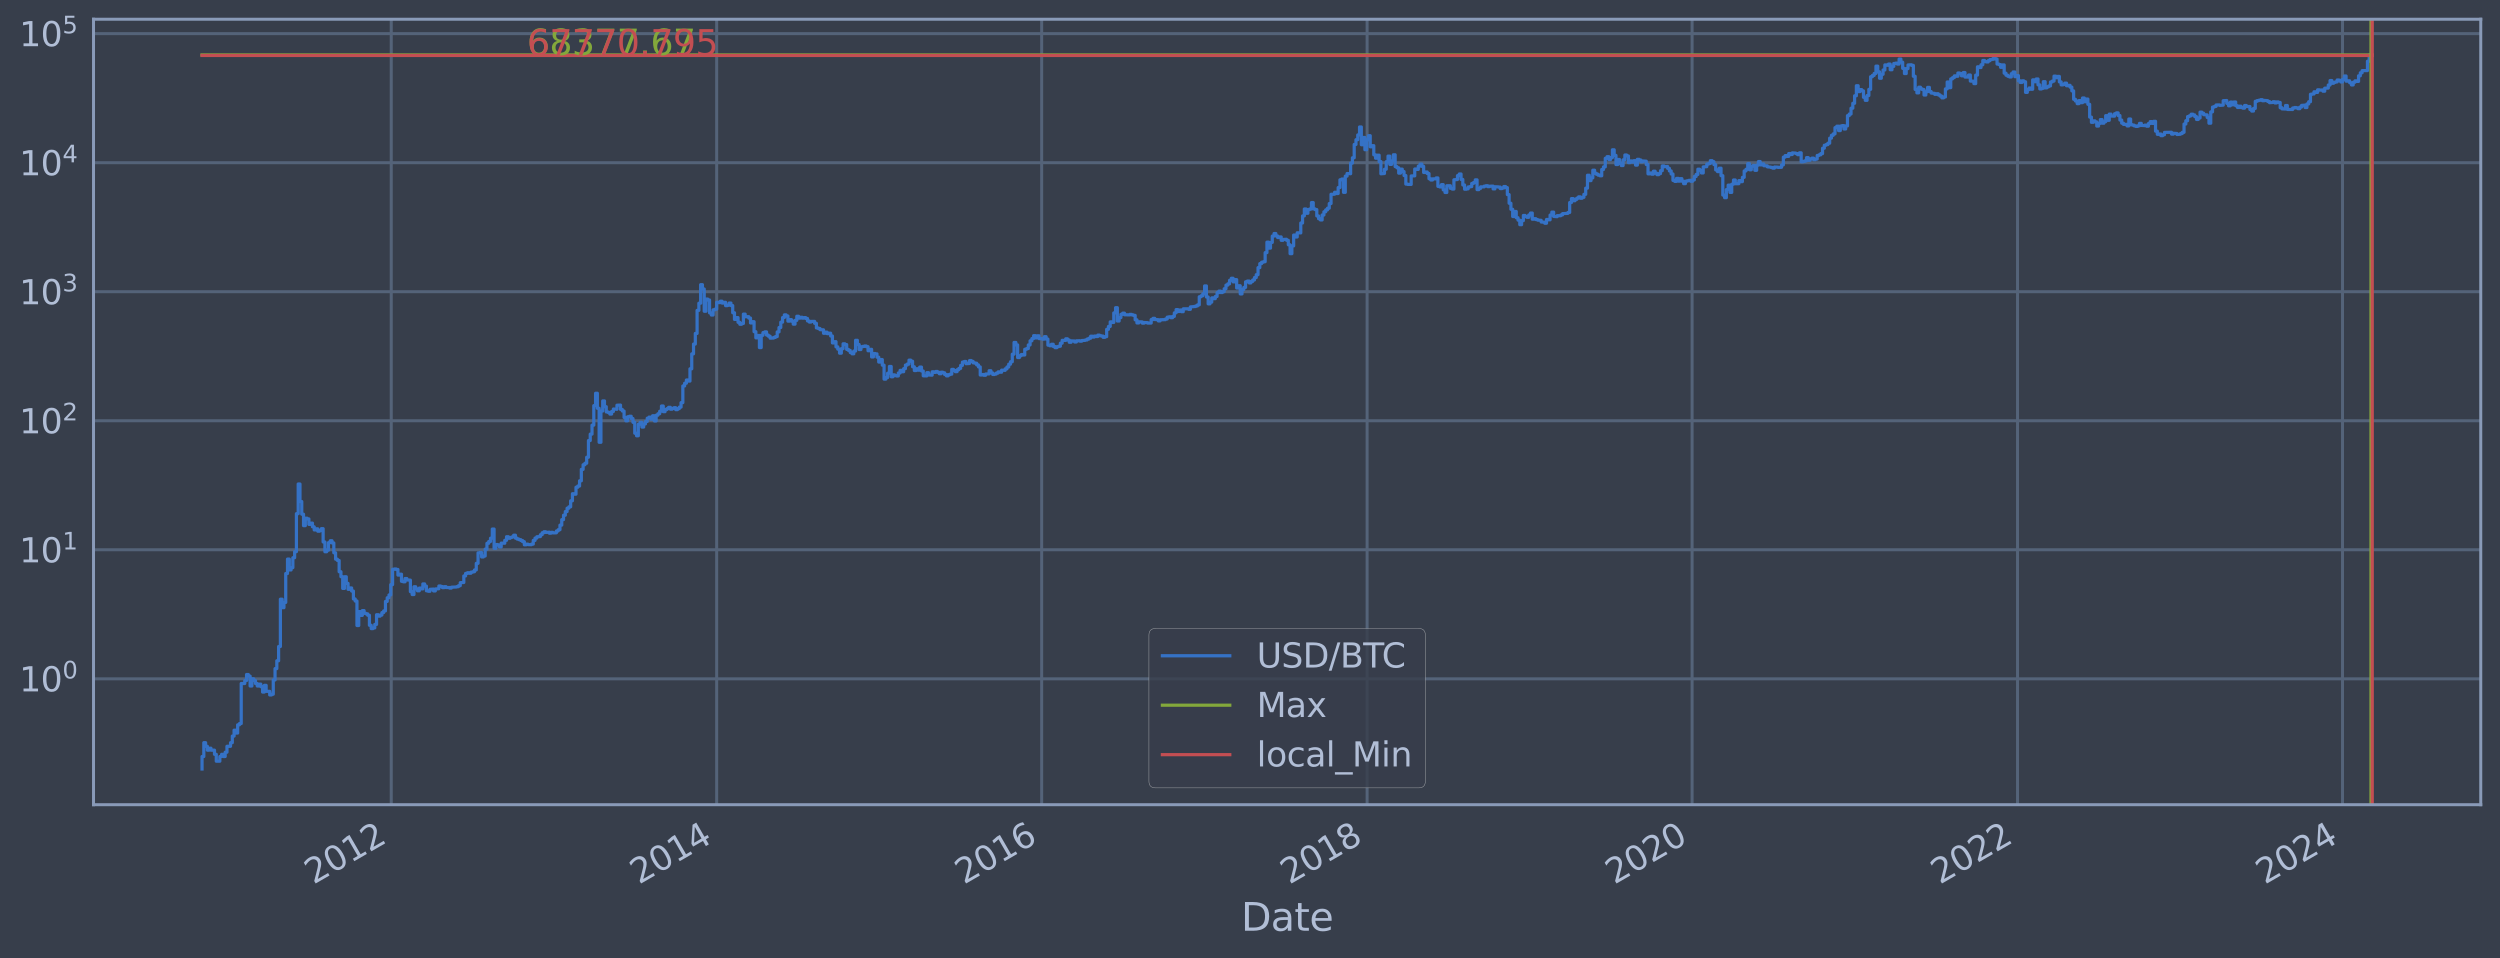 <?xml version="1.0" encoding="utf-8" standalone="no"?>
<!DOCTYPE svg PUBLIC "-//W3C//DTD SVG 1.1//EN"
  "http://www.w3.org/Graphics/SVG/1.1/DTD/svg11.dtd">
<svg xmlns:xlink="http://www.w3.org/1999/xlink" width="934.976pt" height="358.291pt" viewBox="0 0 934.976 358.291" xmlns="http://www.w3.org/2000/svg" version="1.1">
 <defs>
  <style type="text/css">*{stroke-linejoin: round; stroke-linecap: butt}</style>
 </defs>
 <g id="figure_1">
  <g id="patch_1">
   <path d="M 0 358.291 
L 934.976 358.291 
L 934.976 0 
L 0 0 
z
" style="fill: #373e4b"/>
  </g>
  <g id="axes_1">
   <g id="patch_2">
    <path d="M 34.976 300.96 
L 927.776 300.96 
L 927.776 7.2 
L 34.976 7.2 
z
" style="fill: #373e4b"/>
   </g>
   <g id="matplotlib.axis_1">
    <g id="xtick_1">
     <g id="line2d_1">
      <path d="M 146.319 300.96 
L 146.319 7.2 
" clip-path="url(#p9f9687694c)" style="fill: none; stroke: #546379; stroke-width: 1.12; stroke-linecap: square"/>
     </g>
     <g id="line2d_2"/>
     <g id="text_1">
      <!-- 2012 -->
      <g style="fill: #b1bed6" transform="translate(117.238 330.885) rotate(-30) scale(0.126 -0.126)">
       <defs>
        <path id="DejaVuSans-32" d="M 1228 531 
L 3431 531 
L 3431 0 
L 469 0 
L 469 531 
Q 828 903 1448 1529 
Q 2069 2156 2228 2338 
Q 2531 2678 2651 2914 
Q 2772 3150 2772 3378 
Q 2772 3750 2511 3984 
Q 2250 4219 1831 4219 
Q 1534 4219 1204 4116 
Q 875 4013 500 3803 
L 500 4441 
Q 881 4594 1212 4672 
Q 1544 4750 1819 4750 
Q 2544 4750 2975 4387 
Q 3406 4025 3406 3419 
Q 3406 3131 3298 2873 
Q 3191 2616 2906 2266 
Q 2828 2175 2409 1742 
Q 1991 1309 1228 531 
z
" transform="scale(0.016)"/>
        <path id="DejaVuSans-30" d="M 2034 4250 
Q 1547 4250 1301 3770 
Q 1056 3291 1056 2328 
Q 1056 1369 1301 889 
Q 1547 409 2034 409 
Q 2525 409 2770 889 
Q 3016 1369 3016 2328 
Q 3016 3291 2770 3770 
Q 2525 4250 2034 4250 
z
M 2034 4750 
Q 2819 4750 3233 4129 
Q 3647 3509 3647 2328 
Q 3647 1150 3233 529 
Q 2819 -91 2034 -91 
Q 1250 -91 836 529 
Q 422 1150 422 2328 
Q 422 3509 836 4129 
Q 1250 4750 2034 4750 
z
" transform="scale(0.016)"/>
        <path id="DejaVuSans-31" d="M 794 531 
L 1825 531 
L 1825 4091 
L 703 3866 
L 703 4441 
L 1819 4666 
L 2450 4666 
L 2450 531 
L 3481 531 
L 3481 0 
L 794 0 
L 794 531 
z
" transform="scale(0.016)"/>
       </defs>
       <use xlink:href="#DejaVuSans-32"/>
       <use xlink:href="#DejaVuSans-30" x="63.623"/>
       <use xlink:href="#DejaVuSans-31" x="127.246"/>
       <use xlink:href="#DejaVuSans-32" x="190.869"/>
      </g>
     </g>
    </g>
    <g id="xtick_2">
     <g id="line2d_3">
      <path d="M 268.029 300.96 
L 268.029 7.2 
" clip-path="url(#p9f9687694c)" style="fill: none; stroke: #546379; stroke-width: 1.12; stroke-linecap: square"/>
     </g>
     <g id="line2d_4"/>
     <g id="text_2">
      <!-- 2014 -->
      <g style="fill: #b1bed6" transform="translate(238.948 330.885) rotate(-30) scale(0.126 -0.126)">
       <defs>
        <path id="DejaVuSans-34" d="M 2419 4116 
L 825 1625 
L 2419 1625 
L 2419 4116 
z
M 2253 4666 
L 3047 4666 
L 3047 1625 
L 3713 1625 
L 3713 1100 
L 3047 1100 
L 3047 0 
L 2419 0 
L 2419 1100 
L 313 1100 
L 313 1709 
L 2253 4666 
z
" transform="scale(0.016)"/>
       </defs>
       <use xlink:href="#DejaVuSans-32"/>
       <use xlink:href="#DejaVuSans-30" x="63.623"/>
       <use xlink:href="#DejaVuSans-31" x="127.246"/>
       <use xlink:href="#DejaVuSans-34" x="190.869"/>
      </g>
     </g>
    </g>
    <g id="xtick_3">
     <g id="line2d_5">
      <path d="M 389.573 300.96 
L 389.573 7.2 
" clip-path="url(#p9f9687694c)" style="fill: none; stroke: #546379; stroke-width: 1.12; stroke-linecap: square"/>
     </g>
     <g id="line2d_6"/>
     <g id="text_3">
      <!-- 2016 -->
      <g style="fill: #b1bed6" transform="translate(360.492 330.885) rotate(-30) scale(0.126 -0.126)">
       <defs>
        <path id="DejaVuSans-36" d="M 2113 2584 
Q 1688 2584 1439 2293 
Q 1191 2003 1191 1497 
Q 1191 994 1439 701 
Q 1688 409 2113 409 
Q 2538 409 2786 701 
Q 3034 994 3034 1497 
Q 3034 2003 2786 2293 
Q 2538 2584 2113 2584 
z
M 3366 4563 
L 3366 3988 
Q 3128 4100 2886 4159 
Q 2644 4219 2406 4219 
Q 1781 4219 1451 3797 
Q 1122 3375 1075 2522 
Q 1259 2794 1537 2939 
Q 1816 3084 2150 3084 
Q 2853 3084 3261 2657 
Q 3669 2231 3669 1497 
Q 3669 778 3244 343 
Q 2819 -91 2113 -91 
Q 1303 -91 875 529 
Q 447 1150 447 2328 
Q 447 3434 972 4092 
Q 1497 4750 2381 4750 
Q 2619 4750 2861 4703 
Q 3103 4656 3366 4563 
z
" transform="scale(0.016)"/>
       </defs>
       <use xlink:href="#DejaVuSans-32"/>
       <use xlink:href="#DejaVuSans-30" x="63.623"/>
       <use xlink:href="#DejaVuSans-31" x="127.246"/>
       <use xlink:href="#DejaVuSans-36" x="190.869"/>
      </g>
     </g>
    </g>
    <g id="xtick_4">
     <g id="line2d_7">
      <path d="M 511.283 300.96 
L 511.283 7.2 
" clip-path="url(#p9f9687694c)" style="fill: none; stroke: #546379; stroke-width: 1.12; stroke-linecap: square"/>
     </g>
     <g id="line2d_8"/>
     <g id="text_4">
      <!-- 2018 -->
      <g style="fill: #b1bed6" transform="translate(482.202 330.885) rotate(-30) scale(0.126 -0.126)">
       <defs>
        <path id="DejaVuSans-38" d="M 2034 2216 
Q 1584 2216 1326 1975 
Q 1069 1734 1069 1313 
Q 1069 891 1326 650 
Q 1584 409 2034 409 
Q 2484 409 2743 651 
Q 3003 894 3003 1313 
Q 3003 1734 2745 1975 
Q 2488 2216 2034 2216 
z
M 1403 2484 
Q 997 2584 770 2862 
Q 544 3141 544 3541 
Q 544 4100 942 4425 
Q 1341 4750 2034 4750 
Q 2731 4750 3128 4425 
Q 3525 4100 3525 3541 
Q 3525 3141 3298 2862 
Q 3072 2584 2669 2484 
Q 3125 2378 3379 2068 
Q 3634 1759 3634 1313 
Q 3634 634 3220 271 
Q 2806 -91 2034 -91 
Q 1263 -91 848 271 
Q 434 634 434 1313 
Q 434 1759 690 2068 
Q 947 2378 1403 2484 
z
M 1172 3481 
Q 1172 3119 1398 2916 
Q 1625 2713 2034 2713 
Q 2441 2713 2670 2916 
Q 2900 3119 2900 3481 
Q 2900 3844 2670 4047 
Q 2441 4250 2034 4250 
Q 1625 4250 1398 4047 
Q 1172 3844 1172 3481 
z
" transform="scale(0.016)"/>
       </defs>
       <use xlink:href="#DejaVuSans-32"/>
       <use xlink:href="#DejaVuSans-30" x="63.623"/>
       <use xlink:href="#DejaVuSans-31" x="127.246"/>
       <use xlink:href="#DejaVuSans-38" x="190.869"/>
      </g>
     </g>
    </g>
    <g id="xtick_5">
     <g id="line2d_9">
      <path d="M 632.826 300.96 
L 632.826 7.2 
" clip-path="url(#p9f9687694c)" style="fill: none; stroke: #546379; stroke-width: 1.12; stroke-linecap: square"/>
     </g>
     <g id="line2d_10"/>
     <g id="text_5">
      <!-- 2020 -->
      <g style="fill: #b1bed6" transform="translate(603.745 330.885) rotate(-30) scale(0.126 -0.126)">
       <use xlink:href="#DejaVuSans-32"/>
       <use xlink:href="#DejaVuSans-30" x="63.623"/>
       <use xlink:href="#DejaVuSans-32" x="127.246"/>
       <use xlink:href="#DejaVuSans-30" x="190.869"/>
      </g>
     </g>
    </g>
    <g id="xtick_6">
     <g id="line2d_11">
      <path d="M 754.536 300.96 
L 754.536 7.2 
" clip-path="url(#p9f9687694c)" style="fill: none; stroke: #546379; stroke-width: 1.12; stroke-linecap: square"/>
     </g>
     <g id="line2d_12"/>
     <g id="text_6">
      <!-- 2022 -->
      <g style="fill: #b1bed6" transform="translate(725.455 330.885) rotate(-30) scale(0.126 -0.126)">
       <use xlink:href="#DejaVuSans-32"/>
       <use xlink:href="#DejaVuSans-30" x="63.623"/>
       <use xlink:href="#DejaVuSans-32" x="127.246"/>
       <use xlink:href="#DejaVuSans-32" x="190.869"/>
      </g>
     </g>
    </g>
    <g id="xtick_7">
     <g id="line2d_13">
      <path d="M 876.079 300.96 
L 876.079 7.2 
" clip-path="url(#p9f9687694c)" style="fill: none; stroke: #546379; stroke-width: 1.12; stroke-linecap: square"/>
     </g>
     <g id="line2d_14"/>
     <g id="text_7">
      <!-- 2024 -->
      <g style="fill: #b1bed6" transform="translate(846.998 330.885) rotate(-30) scale(0.126 -0.126)">
       <use xlink:href="#DejaVuSans-32"/>
       <use xlink:href="#DejaVuSans-30" x="63.623"/>
       <use xlink:href="#DejaVuSans-32" x="127.246"/>
       <use xlink:href="#DejaVuSans-34" x="190.869"/>
      </g>
     </g>
    </g>
    <g id="text_8">
     <!-- Date -->
     <g style="fill: #b1bed6" transform="translate(464.167 348.096) scale(0.144 -0.144)">
      <defs>
       <path id="DejaVuSans-44" d="M 1259 4147 
L 1259 519 
L 2022 519 
Q 2988 519 3436 956 
Q 3884 1394 3884 2338 
Q 3884 3275 3436 3711 
Q 2988 4147 2022 4147 
L 1259 4147 
z
M 628 4666 
L 1925 4666 
Q 3281 4666 3915 4102 
Q 4550 3538 4550 2338 
Q 4550 1131 3912 565 
Q 3275 0 1925 0 
L 628 0 
L 628 4666 
z
" transform="scale(0.016)"/>
       <path id="DejaVuSans-61" d="M 2194 1759 
Q 1497 1759 1228 1600 
Q 959 1441 959 1056 
Q 959 750 1161 570 
Q 1363 391 1709 391 
Q 2188 391 2477 730 
Q 2766 1069 2766 1631 
L 2766 1759 
L 2194 1759 
z
M 3341 1997 
L 3341 0 
L 2766 0 
L 2766 531 
Q 2569 213 2275 61 
Q 1981 -91 1556 -91 
Q 1019 -91 701 211 
Q 384 513 384 1019 
Q 384 1609 779 1909 
Q 1175 2209 1959 2209 
L 2766 2209 
L 2766 2266 
Q 2766 2663 2505 2880 
Q 2244 3097 1772 3097 
Q 1472 3097 1187 3025 
Q 903 2953 641 2809 
L 641 3341 
Q 956 3463 1253 3523 
Q 1550 3584 1831 3584 
Q 2591 3584 2966 3190 
Q 3341 2797 3341 1997 
z
" transform="scale(0.016)"/>
       <path id="DejaVuSans-74" d="M 1172 4494 
L 1172 3500 
L 2356 3500 
L 2356 3053 
L 1172 3053 
L 1172 1153 
Q 1172 725 1289 603 
Q 1406 481 1766 481 
L 2356 481 
L 2356 0 
L 1766 0 
Q 1100 0 847 248 
Q 594 497 594 1153 
L 594 3053 
L 172 3053 
L 172 3500 
L 594 3500 
L 594 4494 
L 1172 4494 
z
" transform="scale(0.016)"/>
       <path id="DejaVuSans-65" d="M 3597 1894 
L 3597 1613 
L 953 1613 
Q 991 1019 1311 708 
Q 1631 397 2203 397 
Q 2534 397 2845 478 
Q 3156 559 3463 722 
L 3463 178 
Q 3153 47 2828 -22 
Q 2503 -91 2169 -91 
Q 1331 -91 842 396 
Q 353 884 353 1716 
Q 353 2575 817 3079 
Q 1281 3584 2069 3584 
Q 2775 3584 3186 3129 
Q 3597 2675 3597 1894 
z
M 3022 2063 
Q 3016 2534 2758 2815 
Q 2500 3097 2075 3097 
Q 1594 3097 1305 2825 
Q 1016 2553 972 2059 
L 3022 2063 
z
" transform="scale(0.016)"/>
      </defs>
      <use xlink:href="#DejaVuSans-44"/>
      <use xlink:href="#DejaVuSans-61" x="77.002"/>
      <use xlink:href="#DejaVuSans-74" x="138.281"/>
      <use xlink:href="#DejaVuSans-65" x="177.49"/>
     </g>
    </g>
   </g>
   <g id="matplotlib.axis_2">
    <g id="ytick_1">
     <g id="line2d_15">
      <path d="M 34.976 253.876 
L 927.776 253.876 
" clip-path="url(#p9f9687694c)" style="fill: none; stroke: #546379; stroke-width: 1.12; stroke-linecap: square"/>
     </g>
     <g id="line2d_16"/>
     <g id="text_9">
      <!-- $\mathdefault{10^{0}}$ -->
      <g style="fill: #b1bed6" transform="translate(7.2 258.663) scale(0.126 -0.126)">
       <use xlink:href="#DejaVuSans-31" transform="translate(0 0.766)"/>
       <use xlink:href="#DejaVuSans-30" transform="translate(63.623 0.766)"/>
       <use xlink:href="#DejaVuSans-30" transform="translate(128.203 39.047) scale(0.7)"/>
      </g>
     </g>
    </g>
    <g id="ytick_2">
     <g id="line2d_17">
      <path d="M 34.976 205.618 
L 927.776 205.618 
" clip-path="url(#p9f9687694c)" style="fill: none; stroke: #546379; stroke-width: 1.12; stroke-linecap: square"/>
     </g>
     <g id="line2d_18"/>
     <g id="text_10">
      <!-- $\mathdefault{10^{1}}$ -->
      <g style="fill: #b1bed6" transform="translate(7.2 210.405) scale(0.126 -0.126)">
       <use xlink:href="#DejaVuSans-31" transform="translate(0 0.684)"/>
       <use xlink:href="#DejaVuSans-30" transform="translate(63.623 0.684)"/>
       <use xlink:href="#DejaVuSans-31" transform="translate(128.203 38.966) scale(0.7)"/>
      </g>
     </g>
    </g>
    <g id="ytick_3">
     <g id="line2d_19">
      <path d="M 34.976 157.36 
L 927.776 157.36 
" clip-path="url(#p9f9687694c)" style="fill: none; stroke: #546379; stroke-width: 1.12; stroke-linecap: square"/>
     </g>
     <g id="line2d_20"/>
     <g id="text_11">
      <!-- $\mathdefault{10^{2}}$ -->
      <g style="fill: #b1bed6" transform="translate(7.2 162.147) scale(0.126 -0.126)">
       <use xlink:href="#DejaVuSans-31" transform="translate(0 0.766)"/>
       <use xlink:href="#DejaVuSans-30" transform="translate(63.623 0.766)"/>
       <use xlink:href="#DejaVuSans-32" transform="translate(128.203 39.047) scale(0.7)"/>
      </g>
     </g>
    </g>
    <g id="ytick_4">
     <g id="line2d_21">
      <path d="M 34.976 109.102 
L 927.776 109.102 
" clip-path="url(#p9f9687694c)" style="fill: none; stroke: #546379; stroke-width: 1.12; stroke-linecap: square"/>
     </g>
     <g id="line2d_22"/>
     <g id="text_12">
      <!-- $\mathdefault{10^{3}}$ -->
      <g style="fill: #b1bed6" transform="translate(7.2 113.889) scale(0.126 -0.126)">
       <defs>
        <path id="DejaVuSans-33" d="M 2597 2516 
Q 3050 2419 3304 2112 
Q 3559 1806 3559 1356 
Q 3559 666 3084 287 
Q 2609 -91 1734 -91 
Q 1441 -91 1130 -33 
Q 819 25 488 141 
L 488 750 
Q 750 597 1062 519 
Q 1375 441 1716 441 
Q 2309 441 2620 675 
Q 2931 909 2931 1356 
Q 2931 1769 2642 2001 
Q 2353 2234 1838 2234 
L 1294 2234 
L 1294 2753 
L 1863 2753 
Q 2328 2753 2575 2939 
Q 2822 3125 2822 3475 
Q 2822 3834 2567 4026 
Q 2313 4219 1838 4219 
Q 1578 4219 1281 4162 
Q 984 4106 628 3988 
L 628 4550 
Q 988 4650 1302 4700 
Q 1616 4750 1894 4750 
Q 2613 4750 3031 4423 
Q 3450 4097 3450 3541 
Q 3450 3153 3228 2886 
Q 3006 2619 2597 2516 
z
" transform="scale(0.016)"/>
       </defs>
       <use xlink:href="#DejaVuSans-31" transform="translate(0 0.766)"/>
       <use xlink:href="#DejaVuSans-30" transform="translate(63.623 0.766)"/>
       <use xlink:href="#DejaVuSans-33" transform="translate(128.203 39.047) scale(0.7)"/>
      </g>
     </g>
    </g>
    <g id="ytick_5">
     <g id="line2d_23">
      <path d="M 34.976 60.844 
L 927.776 60.844 
" clip-path="url(#p9f9687694c)" style="fill: none; stroke: #546379; stroke-width: 1.12; stroke-linecap: square"/>
     </g>
     <g id="line2d_24"/>
     <g id="text_13">
      <!-- $\mathdefault{10^{4}}$ -->
      <g style="fill: #b1bed6" transform="translate(7.2 65.631) scale(0.126 -0.126)">
       <use xlink:href="#DejaVuSans-31" transform="translate(0 0.684)"/>
       <use xlink:href="#DejaVuSans-30" transform="translate(63.623 0.684)"/>
       <use xlink:href="#DejaVuSans-34" transform="translate(128.203 38.966) scale(0.7)"/>
      </g>
     </g>
    </g>
    <g id="ytick_6">
     <g id="line2d_25">
      <path d="M 34.976 12.586 
L 927.776 12.586 
" clip-path="url(#p9f9687694c)" style="fill: none; stroke: #546379; stroke-width: 1.12; stroke-linecap: square"/>
     </g>
     <g id="line2d_26"/>
     <g id="text_14">
      <!-- $\mathdefault{10^{5}}$ -->
      <g style="fill: #b1bed6" transform="translate(7.2 17.373) scale(0.126 -0.126)">
       <defs>
        <path id="DejaVuSans-35" d="M 691 4666 
L 3169 4666 
L 3169 4134 
L 1269 4134 
L 1269 2991 
Q 1406 3038 1543 3061 
Q 1681 3084 1819 3084 
Q 2600 3084 3056 2656 
Q 3513 2228 3513 1497 
Q 3513 744 3044 326 
Q 2575 -91 1722 -91 
Q 1428 -91 1123 -41 
Q 819 9 494 109 
L 494 744 
Q 775 591 1075 516 
Q 1375 441 1709 441 
Q 2250 441 2565 725 
Q 2881 1009 2881 1497 
Q 2881 1984 2565 2268 
Q 2250 2553 1709 2553 
Q 1456 2553 1204 2497 
Q 953 2441 691 2322 
L 691 4666 
z
" transform="scale(0.016)"/>
       </defs>
       <use xlink:href="#DejaVuSans-31" transform="translate(0 0.684)"/>
       <use xlink:href="#DejaVuSans-30" transform="translate(63.623 0.684)"/>
       <use xlink:href="#DejaVuSans-35" transform="translate(128.203 38.966) scale(0.7)"/>
      </g>
     </g>
    </g>
    <g id="ytick_7">
     <g id="line2d_27"/>
    </g>
    <g id="ytick_8">
     <g id="line2d_28"/>
    </g>
    <g id="ytick_9">
     <g id="line2d_29"/>
    </g>
    <g id="ytick_10">
     <g id="line2d_30"/>
    </g>
    <g id="ytick_11">
     <g id="line2d_31"/>
    </g>
    <g id="ytick_12">
     <g id="line2d_32"/>
    </g>
    <g id="ytick_13">
     <g id="line2d_33"/>
    </g>
    <g id="ytick_14">
     <g id="line2d_34"/>
    </g>
    <g id="ytick_15">
     <g id="line2d_35"/>
    </g>
    <g id="ytick_16">
     <g id="line2d_36"/>
    </g>
    <g id="ytick_17">
     <g id="line2d_37"/>
    </g>
    <g id="ytick_18">
     <g id="line2d_38"/>
    </g>
    <g id="ytick_19">
     <g id="line2d_39"/>
    </g>
    <g id="ytick_20">
     <g id="line2d_40"/>
    </g>
    <g id="ytick_21">
     <g id="line2d_41"/>
    </g>
    <g id="ytick_22">
     <g id="line2d_42"/>
    </g>
    <g id="ytick_23">
     <g id="line2d_43"/>
    </g>
    <g id="ytick_24">
     <g id="line2d_44"/>
    </g>
    <g id="ytick_25">
     <g id="line2d_45"/>
    </g>
    <g id="ytick_26">
     <g id="line2d_46"/>
    </g>
    <g id="ytick_27">
     <g id="line2d_47"/>
    </g>
    <g id="ytick_28">
     <g id="line2d_48"/>
    </g>
    <g id="ytick_29">
     <g id="line2d_49"/>
    </g>
    <g id="ytick_30">
     <g id="line2d_50"/>
    </g>
    <g id="ytick_31">
     <g id="line2d_51"/>
    </g>
    <g id="ytick_32">
     <g id="line2d_52"/>
    </g>
    <g id="ytick_33">
     <g id="line2d_53"/>
    </g>
    <g id="ytick_34">
     <g id="line2d_54"/>
    </g>
    <g id="ytick_35">
     <g id="line2d_55"/>
    </g>
    <g id="ytick_36">
     <g id="line2d_56"/>
    </g>
    <g id="ytick_37">
     <g id="line2d_57"/>
    </g>
    <g id="ytick_38">
     <g id="line2d_58"/>
    </g>
    <g id="ytick_39">
     <g id="line2d_59"/>
    </g>
    <g id="ytick_40">
     <g id="line2d_60"/>
    </g>
    <g id="ytick_41">
     <g id="line2d_61"/>
    </g>
    <g id="ytick_42">
     <g id="line2d_62"/>
    </g>
    <g id="ytick_43">
     <g id="line2d_63"/>
    </g>
    <g id="ytick_44">
     <g id="line2d_64"/>
    </g>
    <g id="ytick_45">
     <g id="line2d_65"/>
    </g>
    <g id="ytick_46">
     <g id="line2d_66"/>
    </g>
    <g id="ytick_47">
     <g id="line2d_67"/>
    </g>
    <g id="ytick_48">
     <g id="line2d_68"/>
    </g>
    <g id="ytick_49">
     <g id="line2d_69"/>
    </g>
    <g id="ytick_50">
     <g id="line2d_70"/>
    </g>
    <g id="ytick_51">
     <g id="line2d_71"/>
    </g>
    <g id="ytick_52">
     <g id="line2d_72"/>
    </g>
    <g id="ytick_53">
     <g id="line2d_73"/>
    </g>
    <g id="ytick_54">
     <g id="line2d_74"/>
    </g>
   </g>
   <g id="line2d_75">
    <path d="M 75.558 287.607 
L 75.558 282.931 
L 76.224 282.931 
L 76.224 277.757 
L 76.89 277.757 
L 76.89 279.109 
L 77.556 279.109 
L 77.556 280.555 
L 78.222 280.555 
L 78.222 279.82 
L 78.888 279.82 
L 78.888 280.555 
L 80.22 280.555 
L 80.22 282.109 
L 80.886 282.109 
L 80.886 284.678 
L 82.218 284.678 
L 82.218 282.931 
L 82.884 282.931 
L 82.884 282.109 
L 83.55 282.109 
L 83.55 282.931 
L 84.216 282.931 
L 84.216 281.318 
L 84.882 281.318 
L 84.882 279.109 
L 86.214 279.109 
L 86.214 277.757 
L 86.88 277.757 
L 86.88 275.288 
L 87.546 275.288 
L 87.546 273.08 
L 88.212 273.08 
L 88.212 274.155 
L 88.878 274.155 
L 88.878 271.083 
L 89.544 271.083 
L 89.544 270.612 
L 90.21 270.612 
L 90.21 255.624 
L 91.542 255.624 
L 91.542 254.515 
L 92.208 254.515 
L 92.208 252.263 
L 92.874 252.263 
L 92.874 252.854 
L 93.54 252.854 
L 93.54 256.555 
L 94.206 256.555 
L 94.206 253.876 
L 94.872 253.876 
L 94.872 254.515 
L 95.538 254.515 
L 95.538 255.624 
L 96.204 255.624 
L 96.204 256.555 
L 96.87 256.555 
L 96.87 255.853 
L 97.536 255.853 
L 97.536 256.795 
L 98.202 256.795 
L 98.202 258.817 
L 98.868 258.817 
L 98.868 256.319 
L 99.534 256.319 
L 99.534 258.553 
L 100.865 258.553 
L 100.865 259.906 
L 101.531 259.906 
L 101.531 259.628 
L 102.197 259.628 
L 102.197 254.3 
L 102.863 254.3 
L 102.863 250.055 
L 103.529 250.055 
L 103.529 247.126 
L 104.195 247.126 
L 104.195 241.792 
L 104.861 241.792 
L 104.861 224.101 
L 105.527 224.101 
L 105.527 227.264 
L 106.193 227.264 
L 106.193 225.299 
L 106.859 225.299 
L 106.859 214.486 
L 107.525 214.486 
L 107.525 209.098 
L 108.191 209.098 
L 108.191 213.154 
L 108.857 213.154 
L 108.857 212.3 
L 109.523 212.3 
L 109.523 208.585 
L 110.189 208.585 
L 110.189 206.322 
L 110.855 206.322 
L 110.855 192.111 
L 111.521 192.111 
L 111.521 181.019 
L 112.187 181.019 
L 112.187 187.569 
L 112.853 187.569 
L 112.853 192.31 
L 113.519 192.31 
L 113.519 196.582 
L 114.185 196.582 
L 114.185 193.794 
L 114.851 193.794 
L 114.851 194.07 
L 115.517 194.07 
L 115.517 196.111 
L 116.183 196.111 
L 116.183 195.637 
L 116.849 195.637 
L 116.849 197.023 
L 117.515 197.023 
L 117.515 198.195 
L 118.181 198.195 
L 118.181 197.773 
L 118.847 197.773 
L 118.847 198.671 
L 119.513 198.671 
L 119.513 198.417 
L 120.179 198.417 
L 120.179 197.716 
L 120.845 197.716 
L 120.845 202.689 
L 121.511 202.689 
L 121.511 206.343 
L 122.177 206.343 
L 122.177 205.765 
L 122.843 205.765 
L 122.843 202.946 
L 123.509 202.946 
L 123.509 202.238 
L 124.175 202.238 
L 124.175 203.057 
L 124.841 203.057 
L 124.841 206.737 
L 125.507 206.737 
L 125.507 209.123 
L 126.173 209.123 
L 126.173 209.599 
L 126.839 209.599 
L 126.839 213.825 
L 127.505 213.825 
L 127.505 215.671 
L 128.171 215.671 
L 128.171 220.062 
L 128.837 220.062 
L 128.837 215.705 
L 129.503 215.705 
L 129.503 218.186 
L 130.169 218.186 
L 130.169 220.398 
L 130.835 220.398 
L 130.835 219.895 
L 131.501 219.895 
L 131.501 221.045 
L 132.167 221.045 
L 132.167 224 
L 132.833 224 
L 132.833 224.77 
L 133.499 224.77 
L 133.499 233.931 
L 134.165 233.931 
L 134.165 228.727 
L 134.831 228.727 
L 134.831 230.164 
L 135.497 230.164 
L 135.497 228.352 
L 136.163 228.352 
L 136.163 229.368 
L 136.829 229.368 
L 136.829 229.564 
L 137.495 229.564 
L 137.495 230.097 
L 138.161 230.097 
L 138.161 233.851 
L 138.827 233.851 
L 138.827 235.096 
L 139.493 235.096 
L 139.493 234.841 
L 140.159 234.841 
L 140.159 233.531 
L 140.825 233.531 
L 140.825 229.895 
L 141.491 229.895 
L 141.491 230.436 
L 142.157 230.436 
L 142.157 230.029 
L 142.823 230.029 
L 142.823 229.109 
L 143.489 229.109 
L 143.489 228.476 
L 144.155 228.476 
L 144.155 224.927 
L 144.821 224.927 
L 144.821 223.552 
L 145.487 223.552 
L 145.487 222.494 
L 146.153 222.494 
L 146.153 218.649 
L 146.819 218.649 
L 146.819 212.915 
L 147.485 212.915 
L 147.485 212.796 
L 148.151 212.796 
L 148.151 212.974 
L 148.817 212.974 
L 148.817 215.07 
L 149.483 215.07 
L 149.483 214.744 
L 150.149 214.744 
L 150.149 217.399 
L 150.815 217.399 
L 150.815 217.584 
L 151.481 217.584 
L 151.481 216.359 
L 152.147 216.359 
L 152.147 216.891 
L 153.479 216.963 
L 153.479 221.265 
L 154.145 221.265 
L 154.145 222.354 
L 154.811 222.354 
L 154.811 219.445 
L 155.477 219.445 
L 155.477 220.229 
L 156.143 220.229 
L 156.143 220.957 
L 156.809 220.957 
L 156.809 219.937 
L 157.475 219.937 
L 157.475 220.229 
L 158.141 220.229 
L 158.141 218.378 
L 158.807 218.378 
L 158.807 219.203 
L 159.473 219.203 
L 159.473 220.957 
L 160.139 220.957 
L 160.139 221.132 
L 160.805 221.132 
L 160.805 220.398 
L 162.137 220.314 
L 162.137 221.001 
L 162.803 221.001 
L 162.803 220.272 
L 164.135 220.187 
L 164.135 219.163 
L 164.801 219.163 
L 164.801 219.364 
L 165.467 219.364 
L 165.467 219.772 
L 166.133 219.772 
L 166.133 219.404 
L 166.799 219.404 
L 166.799 219.73 
L 168.131 219.73 
L 168.131 219.937 
L 168.797 219.937 
L 168.797 219.607 
L 170.795 219.526 
L 170.795 219.404 
L 171.461 219.404 
L 171.461 219.043 
L 172.127 219.043 
L 172.127 217.92 
L 173.459 217.845 
L 173.459 215.402 
L 174.125 215.402 
L 174.125 214.454 
L 174.791 214.454 
L 174.791 214.2 
L 175.457 214.2 
L 175.457 214.39 
L 176.123 214.39 
L 176.123 213.98 
L 176.789 213.98 
L 176.789 213.825 
L 177.455 213.825 
L 177.455 213.154 
L 178.12 213.154 
L 178.12 210.692 
L 178.786 210.692 
L 178.786 206.76 
L 179.452 206.76 
L 179.452 206.627 
L 180.118 206.627 
L 180.118 208.297 
L 180.784 208.297 
L 180.784 207.943 
L 181.45 207.943 
L 181.45 205.368 
L 182.116 205.368 
L 182.116 203.187 
L 182.782 203.187 
L 182.782 202.508 
L 183.448 202.508 
L 183.448 201.28 
L 184.114 201.28 
L 184.114 197.86 
L 184.78 197.86 
L 184.78 205.08 
L 185.446 205.08 
L 185.446 203.64 
L 186.112 203.64 
L 186.112 203.793 
L 186.778 203.793 
L 186.778 204.556 
L 187.444 204.556 
L 187.444 203.113 
L 188.776 203.168 
L 188.776 202.078 
L 189.442 202.078 
L 189.442 200.725 
L 190.108 200.725 
L 190.108 201.314 
L 190.774 201.314 
L 190.774 201.009 
L 191.44 201.009 
L 191.44 200.808 
L 192.106 200.808 
L 192.106 200.168 
L 192.772 200.168 
L 192.772 201.28 
L 193.438 201.28 
L 193.438 201.623 
L 194.104 201.623 
L 194.104 201.832 
L 194.77 201.832 
L 194.77 202.149 
L 195.436 202.149 
L 195.436 202.58 
L 196.102 202.58 
L 196.102 203.755 
L 196.768 203.755 
L 196.768 203.507 
L 197.434 203.507 
L 197.434 203.678 
L 198.766 203.716 
L 198.766 203.488 
L 199.432 203.488 
L 199.432 202.114 
L 200.098 202.114 
L 200.098 201.246 
L 200.764 201.246 
L 200.764 200.741 
L 202.096 200.675 
L 202.096 199.975 
L 202.762 199.975 
L 202.762 199.251 
L 203.428 199.251 
L 203.428 198.868 
L 204.094 198.868 
L 204.094 199.128 
L 205.426 199.02 
L 205.426 199.406 
L 206.092 199.406 
L 206.092 199.097 
L 206.758 199.097 
L 206.758 199.298 
L 208.09 199.267 
L 208.09 198.581 
L 208.756 198.581 
L 208.756 198.107 
L 209.422 198.107 
L 209.422 196.393 
L 210.088 196.393 
L 210.088 194.338 
L 210.754 194.338 
L 210.754 192.68 
L 211.42 192.68 
L 211.42 191.323 
L 212.086 191.323 
L 212.086 190.069 
L 212.752 190.069 
L 212.752 189.546 
L 213.418 189.546 
L 213.418 187.296 
L 214.084 187.296 
L 214.084 184.647 
L 214.75 184.647 
L 214.75 184.817 
L 215.416 184.817 
L 215.416 182.233 
L 216.082 182.233 
L 216.082 181.771 
L 216.748 181.771 
L 216.748 179.817 
L 217.414 179.817 
L 217.414 175.541 
L 218.08 175.541 
L 218.08 173.818 
L 218.746 173.818 
L 218.746 173.247 
L 219.412 173.247 
L 219.412 171.017 
L 220.078 171.017 
L 220.078 164.761 
L 220.744 164.761 
L 220.744 162.356 
L 221.41 162.356 
L 221.41 158.994 
L 222.076 158.994 
L 222.076 151.701 
L 222.742 151.701 
L 222.742 147.082 
L 223.408 147.082 
L 223.408 152.7 
L 224.074 152.7 
L 224.074 165.412 
L 224.74 165.412 
L 224.74 153.729 
L 225.406 153.729 
L 225.406 149.937 
L 226.072 149.937 
L 226.072 152.105 
L 226.738 152.105 
L 226.738 154.07 
L 227.404 154.07 
L 227.404 154.253 
L 228.07 154.253 
L 228.07 154.856 
L 228.736 154.856 
L 228.736 153.893 
L 229.402 153.893 
L 229.402 152.967 
L 230.734 153.073 
L 230.734 151.543 
L 232.066 151.494 
L 232.066 153.121 
L 232.732 153.121 
L 232.732 153.72 
L 233.398 153.72 
L 233.398 156.119 
L 234.064 156.119 
L 234.064 157.364 
L 234.73 157.364 
L 234.73 155.866 
L 235.396 155.866 
L 235.396 155.679 
L 236.062 155.679 
L 236.062 156.538 
L 236.728 156.538 
L 236.728 157.945 
L 237.394 157.945 
L 237.394 162.026 
L 238.06 162.026 
L 238.06 162.977 
L 238.726 162.977 
L 238.726 158.659 
L 239.392 158.659 
L 239.392 157.988 
L 240.058 157.988 
L 240.058 159.711 
L 240.724 159.711 
L 240.724 158.544 
L 241.39 158.544 
L 241.39 157.634 
L 242.056 157.634 
L 242.056 156.414 
L 242.722 156.414 
L 242.722 155.997 
L 243.388 155.997 
L 243.388 156.781 
L 244.054 156.781 
L 244.054 155.487 
L 244.72 155.487 
L 244.72 157.421 
L 245.386 157.421 
L 245.386 155.281 
L 246.052 155.281 
L 246.052 154.747 
L 246.718 154.747 
L 246.718 153.803 
L 247.384 153.803 
L 247.384 151.847 
L 248.05 151.847 
L 248.05 153.961 
L 248.716 153.961 
L 248.716 153.189 
L 249.382 153.189 
L 249.382 152.843 
L 250.048 152.843 
L 250.048 152.331 
L 250.714 152.331 
L 250.714 153.033 
L 251.38 153.033 
L 251.38 152.742 
L 252.046 152.742 
L 252.046 152.475 
L 252.712 152.475 
L 252.712 153.203 
L 253.378 153.203 
L 253.378 152.832 
L 254.044 152.832 
L 254.044 152.254 
L 254.71 152.254 
L 254.71 150.581 
L 255.375 150.581 
L 255.375 144.341 
L 256.041 144.341 
L 256.041 143.328 
L 256.707 143.328 
L 256.707 142.122 
L 257.373 142.122 
L 257.373 142.521 
L 258.039 142.521 
L 258.039 137.94 
L 258.705 137.94 
L 258.705 132.338 
L 259.371 132.338 
L 259.371 128.676 
L 260.037 128.676 
L 260.037 124.704 
L 260.703 124.704 
L 260.703 116.081 
L 261.369 116.081 
L 261.369 113.401 
L 262.035 113.401 
L 262.035 106.468 
L 262.701 106.468 
L 262.701 108.075 
L 263.367 108.075 
L 263.367 116.401 
L 264.033 116.401 
L 264.033 111.856 
L 264.699 111.856 
L 264.699 112.191 
L 265.365 112.191 
L 265.365 117.022 
L 266.031 117.022 
L 266.031 117.811 
L 266.697 117.811 
L 266.697 115.871 
L 267.363 115.871 
L 267.363 115.641 
L 268.029 115.641 
L 268.029 113.039 
L 268.695 113.039 
L 268.695 113.177 
L 269.361 113.177 
L 269.361 112.656 
L 270.027 112.656 
L 270.027 113.334 
L 270.693 113.334 
L 270.693 113.063 
L 271.359 113.063 
L 271.359 114.309 
L 272.025 114.309 
L 272.025 114.16 
L 272.691 114.16 
L 272.691 113.336 
L 273.357 113.336 
L 273.357 114.283 
L 274.023 114.283 
L 274.023 116.959 
L 274.689 116.959 
L 274.689 119.462 
L 275.355 119.462 
L 275.355 118.787 
L 276.021 118.787 
L 276.021 120.537 
L 276.687 120.537 
L 276.687 121.272 
L 277.353 121.272 
L 277.353 120.976 
L 278.019 120.976 
L 278.019 117.474 
L 278.685 117.474 
L 278.685 118.459 
L 280.017 118.422 
L 280.017 118.962 
L 280.683 118.962 
L 280.683 120.777 
L 281.349 120.777 
L 281.349 120.31 
L 282.015 120.31 
L 282.015 124.053 
L 282.681 124.053 
L 282.681 126.35 
L 283.347 126.35 
L 283.347 125.468 
L 284.013 125.468 
L 284.013 129.997 
L 284.679 129.997 
L 284.679 125.393 
L 285.345 125.393 
L 285.345 124.393 
L 286.011 124.393 
L 286.011 124.116 
L 286.677 124.116 
L 286.677 125.309 
L 287.343 125.309 
L 287.343 125.743 
L 288.009 125.743 
L 288.009 126.464 
L 289.341 126.423 
L 289.341 126.192 
L 290.007 126.192 
L 290.007 125.878 
L 290.673 125.878 
L 290.673 124.133 
L 291.339 124.133 
L 291.339 122.491 
L 292.005 122.491 
L 292.005 120.483 
L 292.671 120.483 
L 292.671 118.762 
L 293.337 118.762 
L 293.337 117.764 
L 294.003 117.764 
L 294.003 118.169 
L 294.669 118.169 
L 294.669 120.105 
L 295.335 120.105 
L 295.335 119.531 
L 296.001 119.531 
L 296.001 120.126 
L 296.667 120.126 
L 296.667 121.226 
L 297.333 121.226 
L 297.333 119.808 
L 297.999 119.808 
L 297.999 118.281 
L 298.665 118.281 
L 298.665 118.974 
L 299.331 118.974 
L 299.331 118.653 
L 299.997 118.653 
L 299.997 118.984 
L 300.663 118.984 
L 300.663 118.786 
L 301.329 118.786 
L 301.329 119.106 
L 301.995 119.106 
L 301.995 120.03 
L 302.661 120.03 
L 302.661 120.445 
L 303.327 120.445 
L 303.327 120.214 
L 304.659 120.197 
L 304.659 120.92 
L 305.325 120.92 
L 305.325 122.651 
L 305.991 122.651 
L 305.991 122.855 
L 306.657 122.855 
L 306.657 123.295 
L 307.989 123.354 
L 307.989 124.644 
L 308.655 124.644 
L 308.655 124.228 
L 309.321 124.228 
L 309.321 124.777 
L 309.987 124.777 
L 309.987 124.62 
L 310.653 124.62 
L 310.653 125.657 
L 311.319 125.657 
L 311.319 128.246 
L 311.985 128.246 
L 311.985 127.779 
L 312.651 127.779 
L 312.651 129.722 
L 313.317 129.722 
L 313.317 130.578 
L 313.983 130.578 
L 313.983 132.081 
L 314.649 132.081 
L 314.649 130.401 
L 315.315 130.401 
L 315.315 128.578 
L 315.981 128.578 
L 315.981 128.867 
L 316.647 128.867 
L 316.647 130.678 
L 317.313 130.678 
L 317.313 131.051 
L 317.979 131.051 
L 317.979 131.849 
L 318.645 131.849 
L 318.645 132.323 
L 319.311 132.323 
L 319.311 131.289 
L 319.977 131.289 
L 319.977 127.274 
L 320.643 127.274 
L 320.643 128.844 
L 321.309 128.844 
L 321.309 130.721 
L 321.975 130.721 
L 321.975 129.682 
L 322.641 129.682 
L 322.641 129.548 
L 323.307 129.548 
L 323.307 129.402 
L 323.973 129.402 
L 323.973 129.656 
L 324.639 129.656 
L 324.639 131.177 
L 325.305 131.177 
L 325.305 130.643 
L 325.971 130.643 
L 325.971 133.496 
L 326.637 133.496 
L 326.637 132.212 
L 327.303 132.212 
L 327.303 132.342 
L 327.969 132.342 
L 327.969 133.581 
L 328.635 133.581 
L 328.635 135.404 
L 329.301 135.404 
L 329.301 134.476 
L 329.967 134.476 
L 329.967 136.568 
L 330.633 136.568 
L 330.633 141.79 
L 331.299 141.79 
L 331.299 141.219 
L 331.965 141.219 
L 331.965 139.569 
L 332.631 139.569 
L 332.631 137.053 
L 333.296 137.053 
L 333.296 140.907 
L 333.962 140.907 
L 333.962 140.206 
L 334.628 140.206 
L 334.628 140.464 
L 335.294 140.464 
L 335.294 140.615 
L 335.96 140.615 
L 335.96 139.498 
L 336.626 139.498 
L 336.626 138.513 
L 337.292 138.513 
L 337.292 139.017 
L 337.958 139.017 
L 337.958 137.865 
L 338.624 137.865 
L 338.624 136.539 
L 339.29 136.539 
L 339.29 136.159 
L 339.956 136.159 
L 339.956 134.695 
L 340.622 134.695 
L 340.622 135.098 
L 341.288 135.098 
L 341.288 137.166 
L 341.954 137.166 
L 341.954 138.58 
L 342.62 138.58 
L 342.62 137.91 
L 343.286 137.91 
L 343.286 138.453 
L 343.952 138.453 
L 343.952 137.293 
L 344.618 137.293 
L 344.618 138.752 
L 345.284 138.752 
L 345.284 140.551 
L 346.616 140.586 
L 346.616 139.378 
L 347.282 139.378 
L 347.282 140.245 
L 348.614 140.307 
L 348.614 139.058 
L 349.28 139.058 
L 349.28 139.261 
L 349.946 139.261 
L 349.946 138.929 
L 350.612 138.929 
L 350.612 139.243 
L 351.278 139.243 
L 351.278 139.777 
L 351.944 139.777 
L 351.944 139.208 
L 352.61 139.208 
L 352.61 139.426 
L 353.276 139.426 
L 353.276 140.056 
L 353.942 140.056 
L 353.942 140.563 
L 354.608 140.563 
L 354.608 140.118 
L 355.274 140.118 
L 355.274 139.94 
L 355.94 139.94 
L 355.94 138.158 
L 356.606 138.158 
L 356.606 138.601 
L 357.272 138.601 
L 357.272 138.994 
L 357.938 138.994 
L 357.938 138.277 
L 358.604 138.277 
L 358.604 137.768 
L 359.27 137.768 
L 359.27 136.658 
L 359.936 136.658 
L 359.936 135.416 
L 360.602 135.416 
L 360.602 135.197 
L 361.268 135.197 
L 361.268 136.027 
L 362.6 135.934 
L 362.6 134.843 
L 363.266 134.843 
L 363.266 135.158 
L 363.932 135.158 
L 363.932 135.698 
L 364.598 135.698 
L 364.598 135.832 
L 365.264 135.832 
L 365.264 136.467 
L 365.93 136.467 
L 365.93 137.219 
L 366.596 137.219 
L 366.596 140.248 
L 367.262 140.248 
L 367.262 140.074 
L 367.928 140.074 
L 367.928 140.354 
L 368.594 140.354 
L 368.594 139.881 
L 369.926 139.838 
L 369.926 138.647 
L 370.592 138.647 
L 370.592 139.477 
L 371.258 139.477 
L 371.258 140.057 
L 371.924 140.057 
L 371.924 139.889 
L 372.59 139.889 
L 372.59 139.543 
L 373.256 139.543 
L 373.256 139.087 
L 373.922 139.087 
L 373.922 139.208 
L 374.588 139.208 
L 374.588 138.426 
L 375.92 138.518 
L 375.92 137.95 
L 376.586 137.95 
L 376.586 137.251 
L 377.252 137.251 
L 377.252 136.208 
L 377.918 136.208 
L 377.918 135.286 
L 378.584 135.286 
L 378.584 132.454 
L 379.25 132.454 
L 379.25 128.071 
L 379.916 128.071 
L 379.916 128.997 
L 380.582 128.997 
L 380.582 133.717 
L 381.248 133.717 
L 381.248 133.05 
L 381.914 133.05 
L 381.914 132.6 
L 382.58 132.6 
L 382.58 132.756 
L 383.246 132.756 
L 383.246 130.631 
L 383.912 130.631 
L 383.912 130.364 
L 384.578 130.364 
L 384.578 129.001 
L 385.244 129.001 
L 385.244 127.459 
L 385.91 127.459 
L 385.91 126.626 
L 386.576 126.626 
L 386.576 125.533 
L 387.242 125.533 
L 387.242 126.387 
L 387.908 126.387 
L 387.908 125.583 
L 388.574 125.583 
L 388.574 126.633 
L 389.906 126.656 
L 389.906 126.826 
L 390.572 126.826 
L 390.572 125.911 
L 391.238 125.911 
L 391.238 126.812 
L 391.904 126.812 
L 391.904 129.08 
L 392.57 129.08 
L 392.57 129.298 
L 393.236 129.298 
L 393.236 128.748 
L 393.902 128.748 
L 393.902 129.569 
L 394.568 129.569 
L 394.568 130.027 
L 395.234 130.027 
L 395.234 129.659 
L 395.9 129.659 
L 395.9 129.49 
L 396.566 129.49 
L 396.566 128.347 
L 397.232 128.347 
L 397.232 127.284 
L 398.564 127.321 
L 398.564 126.713 
L 399.23 126.713 
L 399.23 127.159 
L 399.896 127.159 
L 399.896 128.01 
L 400.562 128.01 
L 400.562 127.484 
L 401.894 127.535 
L 401.894 127.893 
L 402.56 127.893 
L 402.56 127.464 
L 403.892 127.436 
L 403.892 127.598 
L 404.558 127.598 
L 404.558 127.358 
L 405.89 127.286 
L 405.89 127.153 
L 406.556 127.153 
L 406.556 126.817 
L 407.222 126.817 
L 407.222 126.502 
L 407.888 126.502 
L 407.888 125.748 
L 408.554 125.748 
L 408.554 126.058 
L 409.22 126.058 
L 409.22 125.698 
L 409.886 125.698 
L 409.886 125.867 
L 410.551 125.867 
L 410.551 125.347 
L 411.217 125.347 
L 411.217 125.568 
L 411.883 125.568 
L 411.883 125.694 
L 412.549 125.694 
L 412.549 126.156 
L 413.215 126.156 
L 413.215 125.898 
L 413.881 125.898 
L 413.881 123.161 
L 414.547 123.161 
L 414.547 122.094 
L 415.213 122.094 
L 415.213 120.385 
L 415.879 120.385 
L 415.879 120.593 
L 416.545 120.593 
L 416.545 117.026 
L 417.211 117.026 
L 417.211 115.077 
L 417.877 115.077 
L 417.877 120.061 
L 418.543 120.061 
L 418.543 118.779 
L 419.209 118.779 
L 419.209 117.56 
L 419.875 117.56 
L 419.875 117.124 
L 420.541 117.124 
L 420.541 117.716 
L 422.539 117.769 
L 422.539 117.574 
L 423.205 117.574 
L 423.205 117.764 
L 423.871 117.764 
L 423.871 117.953 
L 424.537 117.953 
L 424.537 119.615 
L 425.203 119.615 
L 425.203 120.783 
L 425.869 120.783 
L 425.869 120.339 
L 427.201 120.398 
L 427.201 120.849 
L 427.867 120.849 
L 427.867 120.619 
L 429.199 120.673 
L 429.199 120.828 
L 430.531 120.81 
L 430.531 119.525 
L 431.197 119.525 
L 431.197 119.065 
L 431.863 119.065 
L 431.863 119.496 
L 433.195 119.554 
L 433.195 120.016 
L 433.861 120.016 
L 433.861 119.572 
L 435.859 119.559 
L 435.859 119.309 
L 436.525 119.309 
L 436.525 118.615 
L 437.191 118.615 
L 437.191 118.489 
L 437.857 118.489 
L 437.857 118.823 
L 438.523 118.823 
L 438.523 118.327 
L 439.189 118.327 
L 439.189 117.004 
L 439.855 117.004 
L 439.855 115.796 
L 440.521 115.796 
L 440.521 116.473 
L 441.187 116.473 
L 441.187 115.943 
L 441.853 115.943 
L 441.853 116.566 
L 442.519 116.566 
L 442.519 115.502 
L 444.517 115.496 
L 444.517 115.697 
L 445.183 115.697 
L 445.183 114.772 
L 446.515 114.676 
L 446.515 114.629 
L 447.181 114.629 
L 447.181 114.42 
L 447.847 114.42 
L 447.847 114.015 
L 448.513 114.015 
L 448.513 110.988 
L 449.179 110.988 
L 449.179 110.615 
L 449.845 110.615 
L 449.845 109.852 
L 450.511 109.852 
L 450.511 106.931 
L 451.177 106.931 
L 451.177 111.067 
L 451.843 111.067 
L 451.843 113.635 
L 452.509 113.635 
L 452.509 112.993 
L 453.175 112.993 
L 453.175 111.412 
L 453.841 111.412 
L 453.841 111.696 
L 454.507 111.696 
L 454.507 110.881 
L 455.173 110.881 
L 455.173 109.453 
L 455.839 109.453 
L 455.839 108.871 
L 456.505 108.871 
L 456.505 109.412 
L 457.171 109.412 
L 457.171 109.077 
L 457.837 109.077 
L 457.837 107.989 
L 458.503 107.989 
L 458.503 106.634 
L 459.169 106.634 
L 459.169 106.166 
L 459.835 106.166 
L 459.835 104.849 
L 460.501 104.849 
L 460.501 104.076 
L 461.167 104.076 
L 461.167 105.42 
L 461.833 105.42 
L 461.833 104.582 
L 462.499 104.582 
L 462.499 107.717 
L 463.165 107.717 
L 463.165 106.858 
L 463.831 106.858 
L 463.831 109.918 
L 464.497 109.918 
L 464.497 108.285 
L 465.163 108.285 
L 465.163 107.489 
L 465.829 107.489 
L 465.829 105.391 
L 466.495 105.391 
L 466.495 105.107 
L 467.161 105.107 
L 467.161 105.805 
L 467.827 105.805 
L 467.827 105.26 
L 468.493 105.26 
L 468.493 104.708 
L 469.159 104.708 
L 469.159 103.797 
L 469.825 103.797 
L 469.825 102.738 
L 470.491 102.738 
L 470.491 100.09 
L 471.157 100.09 
L 471.157 98.593 
L 471.823 98.593 
L 471.823 98.069 
L 472.489 98.069 
L 472.489 97.871 
L 473.155 97.871 
L 473.155 94.483 
L 473.821 94.483 
L 473.821 90.567 
L 474.487 90.567 
L 474.487 92.794 
L 475.153 92.794 
L 475.153 90.667 
L 475.819 90.667 
L 475.819 88.292 
L 476.485 88.292 
L 476.485 87.336 
L 477.151 87.336 
L 477.151 88.239 
L 477.817 88.239 
L 477.817 88.838 
L 478.483 88.838 
L 478.483 88.608 
L 479.149 88.608 
L 479.149 89.881 
L 479.815 89.881 
L 479.815 89.552 
L 481.147 89.484 
L 481.147 89.874 
L 481.813 89.874 
L 481.813 91.546 
L 482.479 91.546 
L 482.479 94.867 
L 483.145 94.867 
L 483.145 91.965 
L 483.811 91.965 
L 483.811 87.913 
L 484.477 87.913 
L 484.477 88.626 
L 485.143 88.626 
L 485.143 87.058 
L 486.475 87.104 
L 486.475 83.4 
L 487.141 83.4 
L 487.141 80.748 
L 487.807 80.748 
L 487.807 78.166 
L 488.472 78.166 
L 488.472 79.764 
L 489.138 79.764 
L 489.138 78.378 
L 489.804 78.378 
L 489.804 78.162 
L 490.47 78.162 
L 490.47 75.759 
L 491.136 75.759 
L 491.136 78.122 
L 491.802 78.122 
L 491.802 78.382 
L 492.468 78.382 
L 492.468 80.766 
L 493.134 80.766 
L 493.134 81.804 
L 493.8 81.804 
L 493.8 82.251 
L 494.466 82.251 
L 494.466 80.407 
L 495.132 80.407 
L 495.132 79.204 
L 495.798 79.204 
L 495.798 78.492 
L 496.464 78.492 
L 496.464 77.863 
L 497.13 77.863 
L 497.13 76.13 
L 497.796 76.13 
L 497.796 72.656 
L 499.128 72.636 
L 499.128 71.9 
L 499.794 71.9 
L 499.794 72.37 
L 500.46 72.37 
L 500.46 70.145 
L 501.126 70.145 
L 501.126 67.251 
L 501.792 67.251 
L 501.792 66.962 
L 502.458 66.962 
L 502.458 71.938 
L 503.124 71.938 
L 503.124 65.867 
L 503.79 65.867 
L 503.79 64.894 
L 505.122 64.971 
L 505.122 61.015 
L 505.788 61.015 
L 505.788 59.013 
L 506.454 59.013 
L 506.454 54.027 
L 507.12 54.027 
L 507.12 52.25 
L 507.786 52.25 
L 507.786 50.466 
L 508.452 50.466 
L 508.452 47.489 
L 509.118 47.489 
L 509.118 54.129 
L 509.784 54.129 
L 509.784 51.42 
L 510.45 51.42 
L 510.45 55.98 
L 511.116 55.98 
L 511.116 52.291 
L 511.782 52.291 
L 511.782 50.742 
L 512.448 50.742 
L 512.448 54.89 
L 513.114 54.89 
L 513.114 54.471 
L 513.78 54.471 
L 513.78 57.903 
L 514.446 57.903 
L 514.446 59.17 
L 515.112 59.17 
L 515.112 58.04 
L 515.778 58.04 
L 515.778 60.421 
L 516.444 60.421 
L 516.444 64.998 
L 517.776 64.888 
L 517.776 63.296 
L 518.442 63.296 
L 518.442 60.473 
L 519.108 60.473 
L 519.108 58.383 
L 519.774 58.383 
L 519.774 61.483 
L 520.44 61.483 
L 520.44 60.159 
L 521.106 60.159 
L 521.106 57.884 
L 521.772 57.884 
L 521.772 62.31 
L 522.438 62.31 
L 522.438 62.752 
L 523.104 62.752 
L 523.104 64.755 
L 523.77 64.755 
L 523.77 63.263 
L 524.436 63.263 
L 524.436 64.167 
L 525.102 64.167 
L 525.102 65.651 
L 525.768 65.651 
L 525.768 68.842 
L 526.434 68.842 
L 526.434 68.968 
L 527.766 68.975 
L 527.766 65.797 
L 529.098 65.765 
L 529.098 63.214 
L 529.764 63.214 
L 529.764 63.357 
L 530.43 63.357 
L 530.43 62.144 
L 531.096 62.144 
L 531.096 61.367 
L 531.762 61.367 
L 531.762 62.21 
L 532.428 62.21 
L 532.428 64.506 
L 533.094 64.506 
L 533.094 64.322 
L 533.76 64.322 
L 533.76 64.896 
L 534.426 64.896 
L 534.426 66.84 
L 535.092 66.84 
L 535.092 67.312 
L 535.758 67.312 
L 535.758 66.902 
L 537.09 66.886 
L 537.09 66.553 
L 537.756 66.553 
L 537.756 69.702 
L 538.422 69.702 
L 538.422 69.909 
L 539.088 69.909 
L 539.088 69.048 
L 539.754 69.048 
L 539.754 71.009 
L 540.42 71.009 
L 540.42 71.98 
L 541.086 71.98 
L 541.086 69.469 
L 542.418 69.462 
L 542.418 70.43 
L 543.084 70.43 
L 543.084 70.698 
L 543.75 70.698 
L 543.75 67.237 
L 545.082 67.136 
L 545.082 65.679 
L 545.748 65.679 
L 545.748 65.076 
L 546.414 65.076 
L 546.414 67.113 
L 547.08 67.113 
L 547.08 69.18 
L 547.746 69.18 
L 547.746 70.769 
L 548.412 70.769 
L 548.412 70.625 
L 549.078 70.625 
L 549.078 69.916 
L 549.744 69.916 
L 549.744 69.789 
L 550.41 69.789 
L 550.41 68.617 
L 551.076 68.617 
L 551.076 68.263 
L 551.742 68.263 
L 551.742 67.271 
L 552.408 67.271 
L 552.408 70.917 
L 553.074 70.917 
L 553.074 70.441 
L 553.74 70.441 
L 553.74 69.881 
L 555.072 69.885 
L 555.072 69.605 
L 555.738 69.605 
L 555.738 69.462 
L 556.404 69.462 
L 556.404 69.804 
L 557.07 69.804 
L 557.07 69.636 
L 558.402 69.613 
L 558.402 70.644 
L 559.068 70.644 
L 559.068 69.842 
L 560.4 69.892 
L 560.4 69.962 
L 561.066 69.962 
L 561.066 70.522 
L 561.732 70.522 
L 561.732 70.325 
L 562.398 70.325 
L 562.398 69.754 
L 563.064 69.754 
L 563.064 70.17 
L 563.73 70.17 
L 563.73 72.777 
L 564.396 72.777 
L 564.396 76.015 
L 565.062 76.015 
L 565.062 78.276 
L 565.727 78.276 
L 565.727 80.967 
L 566.393 80.967 
L 566.393 79.085 
L 567.059 79.085 
L 567.059 81.429 
L 567.725 81.429 
L 567.725 82.323 
L 568.391 82.323 
L 568.391 84.028 
L 569.057 84.028 
L 569.057 82.511 
L 569.723 82.511 
L 569.723 80.579 
L 570.389 80.579 
L 570.389 81.005 
L 571.055 81.005 
L 571.055 81.287 
L 571.721 81.287 
L 571.721 80.411 
L 572.387 80.411 
L 572.387 79.675 
L 573.053 79.675 
L 573.053 81.989 
L 573.719 81.989 
L 573.719 81.781 
L 574.385 81.781 
L 574.385 82.107 
L 575.051 82.107 
L 575.051 82.33 
L 576.383 82.394 
L 576.383 83.027 
L 577.715 83.111 
L 577.715 83.486 
L 578.381 83.486 
L 578.381 82.085 
L 579.047 82.085 
L 579.047 82.208 
L 579.713 82.208 
L 579.713 80.436 
L 580.379 80.436 
L 580.379 79.329 
L 581.045 79.329 
L 581.045 80.94 
L 582.377 81.043 
L 582.377 80.649 
L 583.709 80.68 
L 583.709 80.383 
L 584.375 80.383 
L 584.375 79.896 
L 586.373 79.795 
L 586.373 79.458 
L 587.039 79.458 
L 587.039 75.747 
L 587.705 75.747 
L 587.705 74.274 
L 588.371 74.274 
L 588.371 75.068 
L 589.037 75.068 
L 589.037 74.563 
L 589.703 74.563 
L 589.703 74.113 
L 590.369 74.113 
L 590.369 73.626 
L 591.035 73.626 
L 591.035 74.145 
L 591.701 74.145 
L 591.701 73.796 
L 592.367 73.796 
L 592.367 72.682 
L 593.033 72.682 
L 593.033 70.368 
L 593.699 70.368 
L 593.699 65.54 
L 594.365 65.54 
L 594.365 67.54 
L 595.031 67.54 
L 595.031 66.524 
L 595.697 66.524 
L 595.697 63.656 
L 596.363 63.656 
L 596.363 64.819 
L 597.029 64.819 
L 597.029 65.17 
L 597.695 65.17 
L 597.695 65.525 
L 598.361 65.525 
L 598.361 65.738 
L 599.027 65.738 
L 599.027 63.382 
L 599.693 63.382 
L 599.693 62.406 
L 600.359 62.406 
L 600.359 59.203 
L 601.025 59.203 
L 601.025 58.595 
L 601.691 58.595 
L 601.691 59.665 
L 602.357 59.665 
L 602.357 58.932 
L 603.023 58.932 
L 603.023 56.022 
L 603.689 56.022 
L 603.689 58.118 
L 604.355 58.118 
L 604.355 61.538 
L 605.021 61.538 
L 605.021 59.648 
L 605.687 59.648 
L 605.687 61.107 
L 606.353 61.107 
L 606.353 61.916 
L 607.019 61.916 
L 607.019 59.763 
L 607.685 59.763 
L 607.685 57.978 
L 608.351 57.978 
L 608.351 58.316 
L 609.017 58.316 
L 609.017 60.809 
L 609.683 60.809 
L 609.683 60.189 
L 610.349 60.189 
L 610.349 60.611 
L 611.015 60.611 
L 611.015 60.102 
L 611.681 60.102 
L 611.681 61.748 
L 612.347 61.748 
L 612.347 59.581 
L 613.013 59.581 
L 613.013 59.847 
L 613.679 59.847 
L 613.679 60.513 
L 614.345 60.513 
L 614.345 60.203 
L 615.677 60.274 
L 615.677 61.518 
L 616.343 61.518 
L 616.343 65.019 
L 617.009 65.019 
L 617.009 64.691 
L 617.675 64.691 
L 617.675 65.137 
L 618.341 65.137 
L 618.341 64.035 
L 619.007 64.035 
L 619.007 64.79 
L 619.673 64.79 
L 619.673 65.321 
L 620.339 65.321 
L 620.339 64.946 
L 621.005 64.946 
L 621.005 63.843 
L 621.671 63.843 
L 621.671 62.067 
L 622.337 62.067 
L 622.337 62.362 
L 623.669 62.268 
L 623.669 62.966 
L 624.335 62.966 
L 624.335 63.926 
L 625.001 63.926 
L 625.001 65.065 
L 625.667 65.065 
L 625.667 67.479 
L 626.333 67.479 
L 626.333 67.835 
L 626.999 67.835 
L 626.999 66.713 
L 627.665 66.713 
L 627.665 67.75 
L 628.331 67.75 
L 628.331 66.811 
L 628.997 66.811 
L 628.997 67.761 
L 629.663 67.761 
L 629.663 68.683 
L 630.329 68.683 
L 630.329 67.758 
L 630.995 67.758 
L 630.995 67.582 
L 631.661 67.582 
L 631.661 67.437 
L 632.327 67.437 
L 632.327 67.8 
L 632.993 67.8 
L 632.993 67.292 
L 633.659 67.292 
L 633.659 66.003 
L 634.325 66.003 
L 634.325 65.247 
L 634.991 65.247 
L 634.991 63.286 
L 635.657 63.286 
L 635.657 63.709 
L 636.323 63.709 
L 636.323 64.68 
L 636.989 64.68 
L 636.989 62.411 
L 638.321 62.332 
L 638.321 61.363 
L 638.987 61.363 
L 638.987 61.151 
L 639.653 61.151 
L 639.653 60.086 
L 640.319 60.086 
L 640.319 60.469 
L 640.985 60.469 
L 640.985 61.548 
L 641.651 61.548 
L 641.651 63.558 
L 642.317 63.558 
L 642.317 64.166 
L 642.982 64.166 
L 642.982 62.896 
L 643.648 62.896 
L 643.648 65.7 
L 644.314 65.7 
L 644.314 72.962 
L 644.98 72.962 
L 644.98 73.923 
L 645.646 73.923 
L 645.646 70.897 
L 646.312 70.897 
L 646.312 69.242 
L 646.978 69.242 
L 646.978 71.954 
L 647.644 71.954 
L 647.644 68.899 
L 648.31 68.899 
L 648.31 67.316 
L 648.976 67.316 
L 648.976 68.702 
L 650.308 68.706 
L 650.308 67.557 
L 650.974 67.557 
L 650.974 67.931 
L 651.64 67.931 
L 651.64 66.324 
L 652.306 66.324 
L 652.306 63.935 
L 652.972 63.935 
L 652.972 63.32 
L 653.638 63.32 
L 653.638 61.221 
L 654.304 61.221 
L 654.304 63.489 
L 654.97 63.489 
L 654.97 62.173 
L 655.636 62.173 
L 655.636 61.896 
L 656.302 61.896 
L 656.302 63.689 
L 656.968 63.689 
L 656.968 61.767 
L 657.634 61.767 
L 657.634 60.42 
L 658.3 60.42 
L 658.3 61.648 
L 658.966 61.648 
L 658.966 61.321 
L 659.632 61.321 
L 659.632 61.978 
L 660.964 62.019 
L 660.964 62.399 
L 662.296 62.499 
L 662.296 62.625 
L 662.962 62.625 
L 662.962 62.884 
L 663.628 62.884 
L 663.628 62.464 
L 664.96 62.51 
L 664.96 62.606 
L 666.292 62.558 
L 666.292 61.671 
L 666.958 61.671 
L 666.958 58.766 
L 667.624 58.766 
L 667.624 58.201 
L 668.29 58.201 
L 668.29 58.48 
L 668.956 58.48 
L 668.956 57.433 
L 669.622 57.433 
L 669.622 57.782 
L 670.288 57.782 
L 670.288 57.174 
L 671.62 57.259 
L 671.62 57.439 
L 672.286 57.439 
L 672.286 57.852 
L 672.952 57.852 
L 672.952 57.157 
L 673.618 57.157 
L 673.618 60.512 
L 674.284 60.512 
L 674.284 60.372 
L 674.95 60.372 
L 674.95 60.162 
L 675.616 60.162 
L 675.616 58.954 
L 676.282 58.954 
L 676.282 59.961 
L 676.948 59.961 
L 676.948 59.44 
L 677.614 59.44 
L 677.614 59.152 
L 678.28 59.152 
L 678.28 59.718 
L 678.946 59.718 
L 678.946 59.483 
L 679.612 59.483 
L 679.612 58.141 
L 680.278 58.141 
L 680.278 57.908 
L 680.944 57.908 
L 680.944 57.45 
L 681.61 57.45 
L 681.61 55.435 
L 682.276 55.435 
L 682.276 54.321 
L 682.942 54.321 
L 682.942 54.078 
L 683.608 54.078 
L 683.608 53.561 
L 684.274 53.561 
L 684.274 51.672 
L 684.94 51.672 
L 684.94 50.61 
L 685.606 50.61 
L 685.606 50.065 
L 686.272 50.065 
L 686.272 47.74 
L 686.938 47.74 
L 686.938 47.203 
L 687.604 47.203 
L 687.604 48.839 
L 688.27 48.839 
L 688.27 47.143 
L 688.936 47.143 
L 688.936 46.979 
L 689.602 46.979 
L 689.602 48.239 
L 690.268 48.239 
L 690.268 47.089 
L 690.934 47.089 
L 690.934 43.251 
L 691.6 43.251 
L 691.6 42.649 
L 692.266 42.649 
L 692.266 40.464 
L 692.932 40.464 
L 692.932 38.634 
L 693.598 38.634 
L 693.598 35.821 
L 694.264 35.821 
L 694.264 32.061 
L 694.93 32.061 
L 694.93 34.265 
L 695.596 34.265 
L 695.596 33.521 
L 696.262 33.521 
L 696.262 33.986 
L 696.928 33.986 
L 696.928 36.401 
L 697.594 36.401 
L 697.594 37.528 
L 698.26 37.528 
L 698.26 35.735 
L 698.926 35.735 
L 698.926 33.423 
L 699.592 33.423 
L 699.592 28.695 
L 700.258 28.695 
L 700.258 28.201 
L 700.924 28.201 
L 700.924 27.468 
L 701.59 27.468 
L 701.59 24.738 
L 702.256 24.738 
L 702.256 26.853 
L 702.922 26.853 
L 702.922 29.268 
L 703.588 29.268 
L 703.588 27.774 
L 704.254 27.774 
L 704.254 26.171 
L 704.92 26.171 
L 704.92 24.274 
L 705.586 24.274 
L 705.586 24.414 
L 706.252 24.414 
L 706.252 23.972 
L 706.918 23.972 
L 706.918 26.087 
L 707.584 26.087 
L 707.584 24.819 
L 708.25 24.819 
L 708.25 23.738 
L 708.916 23.738 
L 708.916 23.625 
L 709.582 23.625 
L 709.582 23.965 
L 710.248 23.965 
L 710.248 22.086 
L 710.914 22.086 
L 710.914 23.262 
L 711.58 23.262 
L 711.58 25.575 
L 712.246 25.575 
L 712.246 27.504 
L 712.912 27.504 
L 712.912 25.662 
L 713.578 25.662 
L 713.578 24.289 
L 714.91 24.228 
L 714.91 24.459 
L 715.576 24.459 
L 715.576 28.528 
L 716.242 28.528 
L 716.242 33.444 
L 716.908 33.444 
L 716.908 34.736 
L 717.574 34.736 
L 717.574 32.621 
L 718.24 32.621 
L 718.24 33.249 
L 718.906 33.249 
L 718.906 33.489 
L 719.572 33.489 
L 719.572 35.538 
L 720.238 35.538 
L 720.238 34.294 
L 720.903 34.294 
L 720.903 32.686 
L 721.569 32.686 
L 721.569 34.237 
L 722.235 34.237 
L 722.235 34.805 
L 723.567 34.916 
L 723.567 35.284 
L 724.233 35.284 
L 724.233 35.066 
L 724.899 35.066 
L 724.899 35.497 
L 725.565 35.497 
L 725.565 35.94 
L 726.231 35.94 
L 726.231 36.609 
L 726.897 36.609 
L 726.897 36.272 
L 727.563 36.272 
L 727.563 33.244 
L 728.229 33.244 
L 728.229 30.661 
L 728.895 30.661 
L 728.895 32.789 
L 729.561 32.789 
L 729.561 29.492 
L 730.227 29.492 
L 730.227 29.038 
L 730.893 29.038 
L 730.893 28.385 
L 731.559 28.385 
L 731.559 28.529 
L 732.225 28.529 
L 732.225 27.314 
L 732.891 27.314 
L 732.891 27.512 
L 733.557 27.512 
L 733.557 28.341 
L 734.223 28.341 
L 734.223 27.135 
L 734.889 27.135 
L 734.889 28.825 
L 736.221 28.834 
L 736.221 28.063 
L 736.887 28.063 
L 736.887 30.322 
L 738.219 30.364 
L 738.219 31.267 
L 738.885 31.267 
L 738.885 28.088 
L 739.551 28.088 
L 739.551 24.985 
L 740.217 24.985 
L 740.217 25.259 
L 740.883 25.259 
L 740.883 24.221 
L 741.549 24.221 
L 741.549 22.614 
L 742.215 22.614 
L 742.215 23.05 
L 742.881 23.05 
L 742.881 23.172 
L 743.547 23.172 
L 743.547 22.696 
L 744.213 22.696 
L 744.213 22.284 
L 744.879 22.284 
L 744.879 22.172 
L 745.545 22.172 
L 745.545 21.666 
L 746.211 21.666 
L 746.211 22.076 
L 746.877 22.076 
L 746.877 23.955 
L 747.543 23.955 
L 747.543 24.155 
L 748.209 24.155 
L 748.209 25.192 
L 748.875 25.192 
L 748.875 24.283 
L 749.541 24.283 
L 749.541 27.374 
L 750.207 27.374 
L 750.207 28.118 
L 750.873 28.118 
L 750.873 28.519 
L 751.539 28.519 
L 751.539 28.782 
L 752.205 28.782 
L 752.205 27.565 
L 752.871 27.565 
L 752.871 26.917 
L 753.537 26.917 
L 753.537 28.675 
L 754.203 28.675 
L 754.203 28.264 
L 754.869 28.264 
L 754.869 30.215 
L 755.535 30.215 
L 755.535 30.843 
L 756.201 30.843 
L 756.201 30.226 
L 756.867 30.226 
L 756.867 30.578 
L 757.533 30.578 
L 757.533 34.546 
L 758.199 34.546 
L 758.199 33.524 
L 758.865 33.524 
L 758.865 32.91 
L 759.531 32.91 
L 759.531 33.371 
L 760.197 33.371 
L 760.197 29.872 
L 760.863 29.872 
L 760.863 30.568 
L 761.529 30.568 
L 761.529 29.538 
L 762.195 29.538 
L 762.195 31.73 
L 762.861 31.73 
L 762.861 33.259 
L 763.527 33.259 
L 763.527 33.028 
L 764.193 33.028 
L 764.193 30.537 
L 764.859 30.537 
L 764.859 32.847 
L 765.525 32.847 
L 765.525 32.46 
L 766.191 32.46 
L 766.191 32.149 
L 766.857 32.149 
L 766.857 30.657 
L 767.523 30.657 
L 767.523 30.32 
L 768.189 30.32 
L 768.189 28.473 
L 768.855 28.473 
L 768.855 29.072 
L 769.521 29.072 
L 769.521 28.584 
L 770.187 28.584 
L 770.187 30.629 
L 770.853 30.629 
L 770.853 31.736 
L 771.519 31.736 
L 771.519 31.587 
L 772.185 31.587 
L 772.185 31.081 
L 772.851 31.081 
L 772.851 32.072 
L 773.517 32.072 
L 773.517 31.911 
L 774.183 31.911 
L 774.183 32.585 
L 774.849 32.585 
L 774.849 33.99 
L 775.515 33.99 
L 775.515 37.129 
L 776.181 37.129 
L 776.181 37.767 
L 776.847 37.767 
L 776.847 38.761 
L 777.513 38.761 
L 777.513 37.625 
L 778.179 37.625 
L 778.179 38.39 
L 778.845 38.39 
L 778.845 36.654 
L 779.511 36.654 
L 779.511 38.043 
L 780.177 38.043 
L 780.177 37.052 
L 780.843 37.052 
L 780.843 39.009 
L 781.509 39.009 
L 781.509 43.801 
L 782.175 43.801 
L 782.175 45.758 
L 782.841 45.758 
L 782.841 45.206 
L 783.507 45.206 
L 783.507 45.594 
L 784.173 45.594 
L 784.173 47.143 
L 784.839 47.143 
L 784.839 46.127 
L 785.505 46.127 
L 785.505 44.721 
L 786.171 44.721 
L 786.171 46.084 
L 786.837 46.084 
L 786.837 45.521 
L 787.503 45.521 
L 787.503 43.248 
L 788.169 43.248 
L 788.169 44.996 
L 788.835 44.996 
L 788.835 42.678 
L 789.501 42.678 
L 789.501 43.404 
L 790.833 43.436 
L 790.833 42.531 
L 791.499 42.531 
L 791.499 42.223 
L 792.165 42.223 
L 792.165 43.212 
L 792.831 43.212 
L 792.831 44.896 
L 793.497 44.896 
L 793.497 46.074 
L 794.163 46.074 
L 794.163 46.535 
L 795.495 46.491 
L 795.495 47.085 
L 796.161 47.085 
L 796.161 44.516 
L 796.827 44.516 
L 796.827 46.639 
L 797.493 46.639 
L 797.493 46.802 
L 798.158 46.802 
L 798.158 47.085 
L 798.824 47.085 
L 798.824 47.277 
L 799.49 47.277 
L 799.49 47.048 
L 800.156 47.048 
L 800.156 46.142 
L 800.822 46.142 
L 800.822 46.91 
L 802.154 46.973 
L 802.154 46.795 
L 802.82 46.795 
L 802.82 47.204 
L 803.486 47.204 
L 803.486 46.211 
L 804.152 46.211 
L 804.152 45.479 
L 804.818 45.479 
L 804.818 46.156 
L 805.484 46.156 
L 805.484 45.374 
L 806.15 45.374 
L 806.15 49.055 
L 806.816 49.055 
L 806.816 50.237 
L 807.482 50.237 
L 807.482 50.117 
L 808.148 50.117 
L 808.148 50.74 
L 808.814 50.74 
L 808.814 50.408 
L 809.48 50.408 
L 809.48 49.514 
L 812.144 49.47 
L 812.144 50.175 
L 812.81 50.175 
L 812.81 49.841 
L 814.142 49.924 
L 814.142 50.299 
L 815.474 50.205 
L 815.474 49.938 
L 816.14 49.938 
L 816.14 49.488 
L 816.806 49.488 
L 816.806 46.387 
L 817.472 46.387 
L 817.472 45.15 
L 818.138 45.15 
L 818.138 43.596 
L 818.804 43.596 
L 818.804 43.306 
L 819.47 43.306 
L 819.47 42.71 
L 820.136 42.71 
L 820.136 42.978 
L 820.802 42.978 
L 820.802 43.604 
L 821.468 43.604 
L 821.468 44.667 
L 822.134 44.667 
L 822.134 44.119 
L 822.8 44.119 
L 822.8 41.943 
L 823.466 41.943 
L 823.466 42.334 
L 824.132 42.334 
L 824.132 42.881 
L 825.464 42.966 
L 825.464 43.932 
L 826.13 43.932 
L 826.13 46.083 
L 826.796 46.083 
L 826.796 41.836 
L 827.462 41.836 
L 827.462 40.046 
L 828.128 40.046 
L 828.128 39.791 
L 828.794 39.791 
L 828.794 39.265 
L 830.126 39.24 
L 830.126 39.414 
L 831.458 39.321 
L 831.458 37.656 
L 832.79 37.597 
L 832.79 38.653 
L 833.456 38.653 
L 833.456 39.574 
L 834.122 39.574 
L 834.122 38.185 
L 834.788 38.185 
L 834.788 39.2 
L 835.454 39.2 
L 835.454 38.146 
L 836.12 38.146 
L 836.12 39.536 
L 836.786 39.536 
L 836.786 40.194 
L 837.452 40.194 
L 837.452 39.72 
L 838.118 39.72 
L 838.118 40.217 
L 838.784 40.217 
L 838.784 40.437 
L 839.45 40.437 
L 839.45 39.457 
L 840.116 39.457 
L 840.116 39.833 
L 841.448 39.839 
L 841.448 40.937 
L 842.114 40.937 
L 842.114 41.534 
L 842.78 41.534 
L 842.78 40.548 
L 843.446 40.548 
L 843.446 37.886 
L 844.112 37.886 
L 844.112 37.634 
L 844.778 37.634 
L 844.778 37.492 
L 845.444 37.492 
L 845.444 37.285 
L 846.11 37.285 
L 846.11 37.67 
L 846.776 37.67 
L 846.776 37.547 
L 848.108 37.652 
L 848.108 37.958 
L 848.774 37.958 
L 848.774 38.401 
L 850.106 38.302 
L 850.106 38.041 
L 850.772 38.041 
L 850.772 38.495 
L 851.438 38.495 
L 851.438 38.125 
L 852.104 38.125 
L 852.104 38.326 
L 852.77 38.326 
L 852.77 40.291 
L 853.436 40.291 
L 853.436 40.719 
L 854.768 40.778 
L 854.768 39.467 
L 855.434 39.467 
L 855.434 40.924 
L 857.432 40.953 
L 857.432 40.391 
L 858.098 40.391 
L 858.098 40.211 
L 858.764 40.211 
L 858.764 40.354 
L 859.43 40.354 
L 859.43 40.647 
L 860.096 40.647 
L 860.096 40.05 
L 860.762 40.05 
L 860.762 39.417 
L 862.094 39.312 
L 862.094 40.215 
L 862.76 40.215 
L 862.76 38.881 
L 863.426 38.881 
L 863.426 38.042 
L 864.092 38.042 
L 864.092 35.256 
L 864.758 35.256 
L 864.758 35.14 
L 865.424 35.14 
L 865.424 34.326 
L 866.09 34.326 
L 866.09 34.559 
L 866.756 34.559 
L 866.756 33.597 
L 867.422 33.597 
L 867.422 33.71 
L 868.754 33.638 
L 868.754 34.11 
L 869.42 34.11 
L 869.42 32.975 
L 870.752 32.938 
L 870.752 31.802 
L 871.418 31.802 
L 871.418 30.129 
L 872.084 30.129 
L 872.084 31.151 
L 872.75 31.151 
L 872.75 30.8 
L 873.416 30.8 
L 873.416 30.637 
L 874.082 30.637 
L 874.082 29.915 
L 874.748 29.915 
L 874.748 30.046 
L 875.414 30.046 
L 875.414 30.643 
L 876.079 30.643 
L 876.079 29.702 
L 876.745 29.702 
L 876.745 28.422 
L 877.411 28.422 
L 877.411 30.35 
L 878.077 30.35 
L 878.077 30.21 
L 878.743 30.21 
L 878.743 30.938 
L 879.409 30.938 
L 879.409 31.754 
L 880.075 31.754 
L 880.075 30.752 
L 880.741 30.752 
L 880.741 30.244 
L 881.407 30.244 
L 881.407 30.444 
L 882.073 30.444 
L 882.073 28.35 
L 882.739 28.35 
L 882.739 27.223 
L 883.405 27.223 
L 883.405 26.418 
L 885.403 26.401 
L 885.403 22.886 
L 886.069 22.886 
L 886.069 20.553 
L 886.735 20.553 
L 886.735 20.74 
L 887.194 20.74 
L 887.194 20.74 
" clip-path="url(#p9f9687694c)" style="fill: none; stroke: #3572c6; stroke-width: 1.2; stroke-linecap: square"/>
   </g>
   <g id="line2d_76">
    <path d="M 75.558 20.553 
L 887.194 20.553 
L 887.194 20.553 
" clip-path="url(#p9f9687694c)" style="fill: none; stroke: #83a83b; stroke-width: 1.2; stroke-linecap: square"/>
   </g>
   <g id="line2d_77">
    <path d="M 75.558 20.74 
L 887.194 20.74 
L 887.194 20.74 
" clip-path="url(#p9f9687694c)" style="fill: none; stroke: #c44e52; stroke-width: 1.2; stroke-linecap: square"/>
   </g>
   <g id="line2d_78">
    <path d="M 886.735 300.96 
L 886.735 7.2 
" clip-path="url(#p9f9687694c)" style="fill: none; stroke: #83a83b; stroke-width: 1.2; stroke-linecap: square"/>
   </g>
   <g id="line2d_79">
    <path d="M 887.194 300.96 
L 887.194 7.2 
" clip-path="url(#p9f9687694c)" style="fill: none; stroke: #c44e52; stroke-width: 1.2; stroke-linecap: square"/>
   </g>
   <g id="patch_3">
    <path d="M 34.976 300.96 
L 34.976 7.2 
" style="fill: none; stroke: #899ab8; stroke-width: 1.12; stroke-linejoin: miter; stroke-linecap: square"/>
   </g>
   <g id="patch_4">
    <path d="M 927.776 300.96 
L 927.776 7.2 
" style="fill: none; stroke: #899ab8; stroke-width: 1.12; stroke-linejoin: miter; stroke-linecap: square"/>
   </g>
   <g id="patch_5">
    <path d="M 34.976 300.96 
L 927.776 300.96 
" style="fill: none; stroke: #899ab8; stroke-width: 1.12; stroke-linejoin: miter; stroke-linecap: square"/>
   </g>
   <g id="patch_6">
    <path d="M 34.976 7.2 
L 927.776 7.2 
" style="fill: none; stroke: #899ab8; stroke-width: 1.12; stroke-linejoin: miter; stroke-linecap: square"/>
   </g>
   <g id="text_15">
    <!-- 68377.67 -->
    <g style="fill: #83a83b" transform="translate(197.101 20.553) scale(0.132 -0.132)">
     <defs>
      <path id="DejaVuSans-37" d="M 525 4666 
L 3525 4666 
L 3525 4397 
L 1831 0 
L 1172 0 
L 2766 4134 
L 525 4134 
L 525 4666 
z
" transform="scale(0.016)"/>
      <path id="DejaVuSans-2e" d="M 684 794 
L 1344 794 
L 1344 0 
L 684 0 
L 684 794 
z
" transform="scale(0.016)"/>
     </defs>
     <use xlink:href="#DejaVuSans-36"/>
     <use xlink:href="#DejaVuSans-38" x="63.623"/>
     <use xlink:href="#DejaVuSans-33" x="127.246"/>
     <use xlink:href="#DejaVuSans-37" x="190.869"/>
     <use xlink:href="#DejaVuSans-37" x="254.492"/>
     <use xlink:href="#DejaVuSans-2e" x="318.115"/>
     <use xlink:href="#DejaVuSans-36" x="349.902"/>
     <use xlink:href="#DejaVuSans-37" x="413.525"/>
    </g>
   </g>
   <g id="text_16">
    <!-- 67770.795 -->
    <g style="fill: #c44e52" transform="translate(197.101 20.74) scale(0.132 -0.132)">
     <defs>
      <path id="DejaVuSans-39" d="M 703 97 
L 703 672 
Q 941 559 1184 500 
Q 1428 441 1663 441 
Q 2288 441 2617 861 
Q 2947 1281 2994 2138 
Q 2813 1869 2534 1725 
Q 2256 1581 1919 1581 
Q 1219 1581 811 2004 
Q 403 2428 403 3163 
Q 403 3881 828 4315 
Q 1253 4750 1959 4750 
Q 2769 4750 3195 4129 
Q 3622 3509 3622 2328 
Q 3622 1225 3098 567 
Q 2575 -91 1691 -91 
Q 1453 -91 1209 -44 
Q 966 3 703 97 
z
M 1959 2075 
Q 2384 2075 2632 2365 
Q 2881 2656 2881 3163 
Q 2881 3666 2632 3958 
Q 2384 4250 1959 4250 
Q 1534 4250 1286 3958 
Q 1038 3666 1038 3163 
Q 1038 2656 1286 2365 
Q 1534 2075 1959 2075 
z
" transform="scale(0.016)"/>
     </defs>
     <use xlink:href="#DejaVuSans-36"/>
     <use xlink:href="#DejaVuSans-37" x="63.623"/>
     <use xlink:href="#DejaVuSans-37" x="127.246"/>
     <use xlink:href="#DejaVuSans-37" x="190.869"/>
     <use xlink:href="#DejaVuSans-30" x="254.492"/>
     <use xlink:href="#DejaVuSans-2e" x="318.115"/>
     <use xlink:href="#DejaVuSans-37" x="349.902"/>
     <use xlink:href="#DejaVuSans-39" x="413.525"/>
     <use xlink:href="#DejaVuSans-35" x="477.148"/>
    </g>
   </g>
   <g id="legend_1">
    <g id="patch_7">
     <path d="M 432.207 294.66 
L 530.545 294.66 
Q 533.065 294.66 533.065 292.14 
L 533.065 237.566 
Q 533.065 235.046 530.545 235.046 
L 432.207 235.046 
Q 429.687 235.046 429.687 237.566 
L 429.687 292.14 
Q 429.687 294.66 432.207 294.66 
z
" style="fill: #373e4b; opacity: 0.8; stroke: #cccccc; stroke-width: 0.16; stroke-linejoin: miter"/>
    </g>
    <g id="line2d_80">
     <path d="M 434.727 245.25 
L 434.727 245.25 
L 447.327 245.25 
L 447.327 245.25 
L 459.927 245.25 
" style="fill: none; stroke: #3572c6; stroke-width: 1.2; stroke-linecap: square"/>
    </g>
    <g id="text_17">
     <!-- USD/BTC -->
     <g style="fill: #b1bed6" transform="translate(470.007 249.66) scale(0.126 -0.126)">
      <defs>
       <path id="DejaVuSans-55" d="M 556 4666 
L 1191 4666 
L 1191 1831 
Q 1191 1081 1462 751 
Q 1734 422 2344 422 
Q 2950 422 3222 751 
Q 3494 1081 3494 1831 
L 3494 4666 
L 4128 4666 
L 4128 1753 
Q 4128 841 3676 375 
Q 3225 -91 2344 -91 
Q 1459 -91 1007 375 
Q 556 841 556 1753 
L 556 4666 
z
" transform="scale(0.016)"/>
       <path id="DejaVuSans-53" d="M 3425 4513 
L 3425 3897 
Q 3066 4069 2747 4153 
Q 2428 4238 2131 4238 
Q 1616 4238 1336 4038 
Q 1056 3838 1056 3469 
Q 1056 3159 1242 3001 
Q 1428 2844 1947 2747 
L 2328 2669 
Q 3034 2534 3370 2195 
Q 3706 1856 3706 1288 
Q 3706 609 3251 259 
Q 2797 -91 1919 -91 
Q 1588 -91 1214 -16 
Q 841 59 441 206 
L 441 856 
Q 825 641 1194 531 
Q 1563 422 1919 422 
Q 2459 422 2753 634 
Q 3047 847 3047 1241 
Q 3047 1584 2836 1778 
Q 2625 1972 2144 2069 
L 1759 2144 
Q 1053 2284 737 2584 
Q 422 2884 422 3419 
Q 422 4038 858 4394 
Q 1294 4750 2059 4750 
Q 2388 4750 2728 4690 
Q 3069 4631 3425 4513 
z
" transform="scale(0.016)"/>
       <path id="DejaVuSans-2f" d="M 1625 4666 
L 2156 4666 
L 531 -594 
L 0 -594 
L 1625 4666 
z
" transform="scale(0.016)"/>
       <path id="DejaVuSans-42" d="M 1259 2228 
L 1259 519 
L 2272 519 
Q 2781 519 3026 730 
Q 3272 941 3272 1375 
Q 3272 1813 3026 2020 
Q 2781 2228 2272 2228 
L 1259 2228 
z
M 1259 4147 
L 1259 2741 
L 2194 2741 
Q 2656 2741 2882 2914 
Q 3109 3088 3109 3444 
Q 3109 3797 2882 3972 
Q 2656 4147 2194 4147 
L 1259 4147 
z
M 628 4666 
L 2241 4666 
Q 2963 4666 3353 4366 
Q 3744 4066 3744 3513 
Q 3744 3084 3544 2831 
Q 3344 2578 2956 2516 
Q 3422 2416 3680 2098 
Q 3938 1781 3938 1306 
Q 3938 681 3513 340 
Q 3088 0 2303 0 
L 628 0 
L 628 4666 
z
" transform="scale(0.016)"/>
       <path id="DejaVuSans-54" d="M -19 4666 
L 3928 4666 
L 3928 4134 
L 2272 4134 
L 2272 0 
L 1638 0 
L 1638 4134 
L -19 4134 
L -19 4666 
z
" transform="scale(0.016)"/>
       <path id="DejaVuSans-43" d="M 4122 4306 
L 4122 3641 
Q 3803 3938 3442 4084 
Q 3081 4231 2675 4231 
Q 1875 4231 1450 3742 
Q 1025 3253 1025 2328 
Q 1025 1406 1450 917 
Q 1875 428 2675 428 
Q 3081 428 3442 575 
Q 3803 722 4122 1019 
L 4122 359 
Q 3791 134 3420 21 
Q 3050 -91 2638 -91 
Q 1578 -91 968 557 
Q 359 1206 359 2328 
Q 359 3453 968 4101 
Q 1578 4750 2638 4750 
Q 3056 4750 3426 4639 
Q 3797 4528 4122 4306 
z
" transform="scale(0.016)"/>
      </defs>
      <use xlink:href="#DejaVuSans-55"/>
      <use xlink:href="#DejaVuSans-53" x="73.193"/>
      <use xlink:href="#DejaVuSans-44" x="136.67"/>
      <use xlink:href="#DejaVuSans-2f" x="213.672"/>
      <use xlink:href="#DejaVuSans-42" x="247.363"/>
      <use xlink:href="#DejaVuSans-54" x="315.967"/>
      <use xlink:href="#DejaVuSans-43" x="371.176"/>
     </g>
    </g>
    <g id="line2d_81">
     <path d="M 434.727 263.745 
L 434.727 263.745 
L 447.327 263.745 
L 447.327 263.745 
L 459.927 263.745 
" style="fill: none; stroke: #83a83b; stroke-width: 1.2; stroke-linecap: square"/>
    </g>
    <g id="text_18">
     <!-- Max -->
     <g style="fill: #b1bed6" transform="translate(470.007 268.155) scale(0.126 -0.126)">
      <defs>
       <path id="DejaVuSans-4d" d="M 628 4666 
L 1569 4666 
L 2759 1491 
L 3956 4666 
L 4897 4666 
L 4897 0 
L 4281 0 
L 4281 4097 
L 3078 897 
L 2444 897 
L 1241 4097 
L 1241 0 
L 628 0 
L 628 4666 
z
" transform="scale(0.016)"/>
       <path id="DejaVuSans-78" d="M 3513 3500 
L 2247 1797 
L 3578 0 
L 2900 0 
L 1881 1375 
L 863 0 
L 184 0 
L 1544 1831 
L 300 3500 
L 978 3500 
L 1906 2253 
L 2834 3500 
L 3513 3500 
z
" transform="scale(0.016)"/>
      </defs>
      <use xlink:href="#DejaVuSans-4d"/>
      <use xlink:href="#DejaVuSans-61" x="86.279"/>
      <use xlink:href="#DejaVuSans-78" x="147.559"/>
     </g>
    </g>
    <g id="line2d_82">
     <path d="M 434.727 282.239 
L 434.727 282.239 
L 447.327 282.239 
L 447.327 282.239 
L 459.927 282.239 
" style="fill: none; stroke: #c44e52; stroke-width: 1.2; stroke-linecap: square"/>
    </g>
    <g id="text_19">
     <!-- local_Min -->
     <g style="fill: #b1bed6" transform="translate(470.007 286.649) scale(0.126 -0.126)">
      <defs>
       <path id="DejaVuSans-6c" d="M 603 4863 
L 1178 4863 
L 1178 0 
L 603 0 
L 603 4863 
z
" transform="scale(0.016)"/>
       <path id="DejaVuSans-6f" d="M 1959 3097 
Q 1497 3097 1228 2736 
Q 959 2375 959 1747 
Q 959 1119 1226 758 
Q 1494 397 1959 397 
Q 2419 397 2687 759 
Q 2956 1122 2956 1747 
Q 2956 2369 2687 2733 
Q 2419 3097 1959 3097 
z
M 1959 3584 
Q 2709 3584 3137 3096 
Q 3566 2609 3566 1747 
Q 3566 888 3137 398 
Q 2709 -91 1959 -91 
Q 1206 -91 779 398 
Q 353 888 353 1747 
Q 353 2609 779 3096 
Q 1206 3584 1959 3584 
z
" transform="scale(0.016)"/>
       <path id="DejaVuSans-63" d="M 3122 3366 
L 3122 2828 
Q 2878 2963 2633 3030 
Q 2388 3097 2138 3097 
Q 1578 3097 1268 2742 
Q 959 2388 959 1747 
Q 959 1106 1268 751 
Q 1578 397 2138 397 
Q 2388 397 2633 464 
Q 2878 531 3122 666 
L 3122 134 
Q 2881 22 2623 -34 
Q 2366 -91 2075 -91 
Q 1284 -91 818 406 
Q 353 903 353 1747 
Q 353 2603 823 3093 
Q 1294 3584 2113 3584 
Q 2378 3584 2631 3529 
Q 2884 3475 3122 3366 
z
" transform="scale(0.016)"/>
       <path id="DejaVuSans-5f" d="M 3263 -1063 
L 3263 -1509 
L -63 -1509 
L -63 -1063 
L 3263 -1063 
z
" transform="scale(0.016)"/>
       <path id="DejaVuSans-69" d="M 603 3500 
L 1178 3500 
L 1178 0 
L 603 0 
L 603 3500 
z
M 603 4863 
L 1178 4863 
L 1178 4134 
L 603 4134 
L 603 4863 
z
" transform="scale(0.016)"/>
       <path id="DejaVuSans-6e" d="M 3513 2113 
L 3513 0 
L 2938 0 
L 2938 2094 
Q 2938 2591 2744 2837 
Q 2550 3084 2163 3084 
Q 1697 3084 1428 2787 
Q 1159 2491 1159 1978 
L 1159 0 
L 581 0 
L 581 3500 
L 1159 3500 
L 1159 2956 
Q 1366 3272 1645 3428 
Q 1925 3584 2291 3584 
Q 2894 3584 3203 3211 
Q 3513 2838 3513 2113 
z
" transform="scale(0.016)"/>
      </defs>
      <use xlink:href="#DejaVuSans-6c"/>
      <use xlink:href="#DejaVuSans-6f" x="27.783"/>
      <use xlink:href="#DejaVuSans-63" x="88.965"/>
      <use xlink:href="#DejaVuSans-61" x="143.945"/>
      <use xlink:href="#DejaVuSans-6c" x="205.225"/>
      <use xlink:href="#DejaVuSans-5f" x="233.008"/>
      <use xlink:href="#DejaVuSans-4d" x="283.008"/>
      <use xlink:href="#DejaVuSans-69" x="369.287"/>
      <use xlink:href="#DejaVuSans-6e" x="397.07"/>
     </g>
    </g>
   </g>
  </g>
 </g>
 <defs>
  <clipPath id="p9f9687694c">
   <rect x="34.976" y="7.2" width="892.8" height="293.76"/>
  </clipPath>
 </defs>
</svg>
